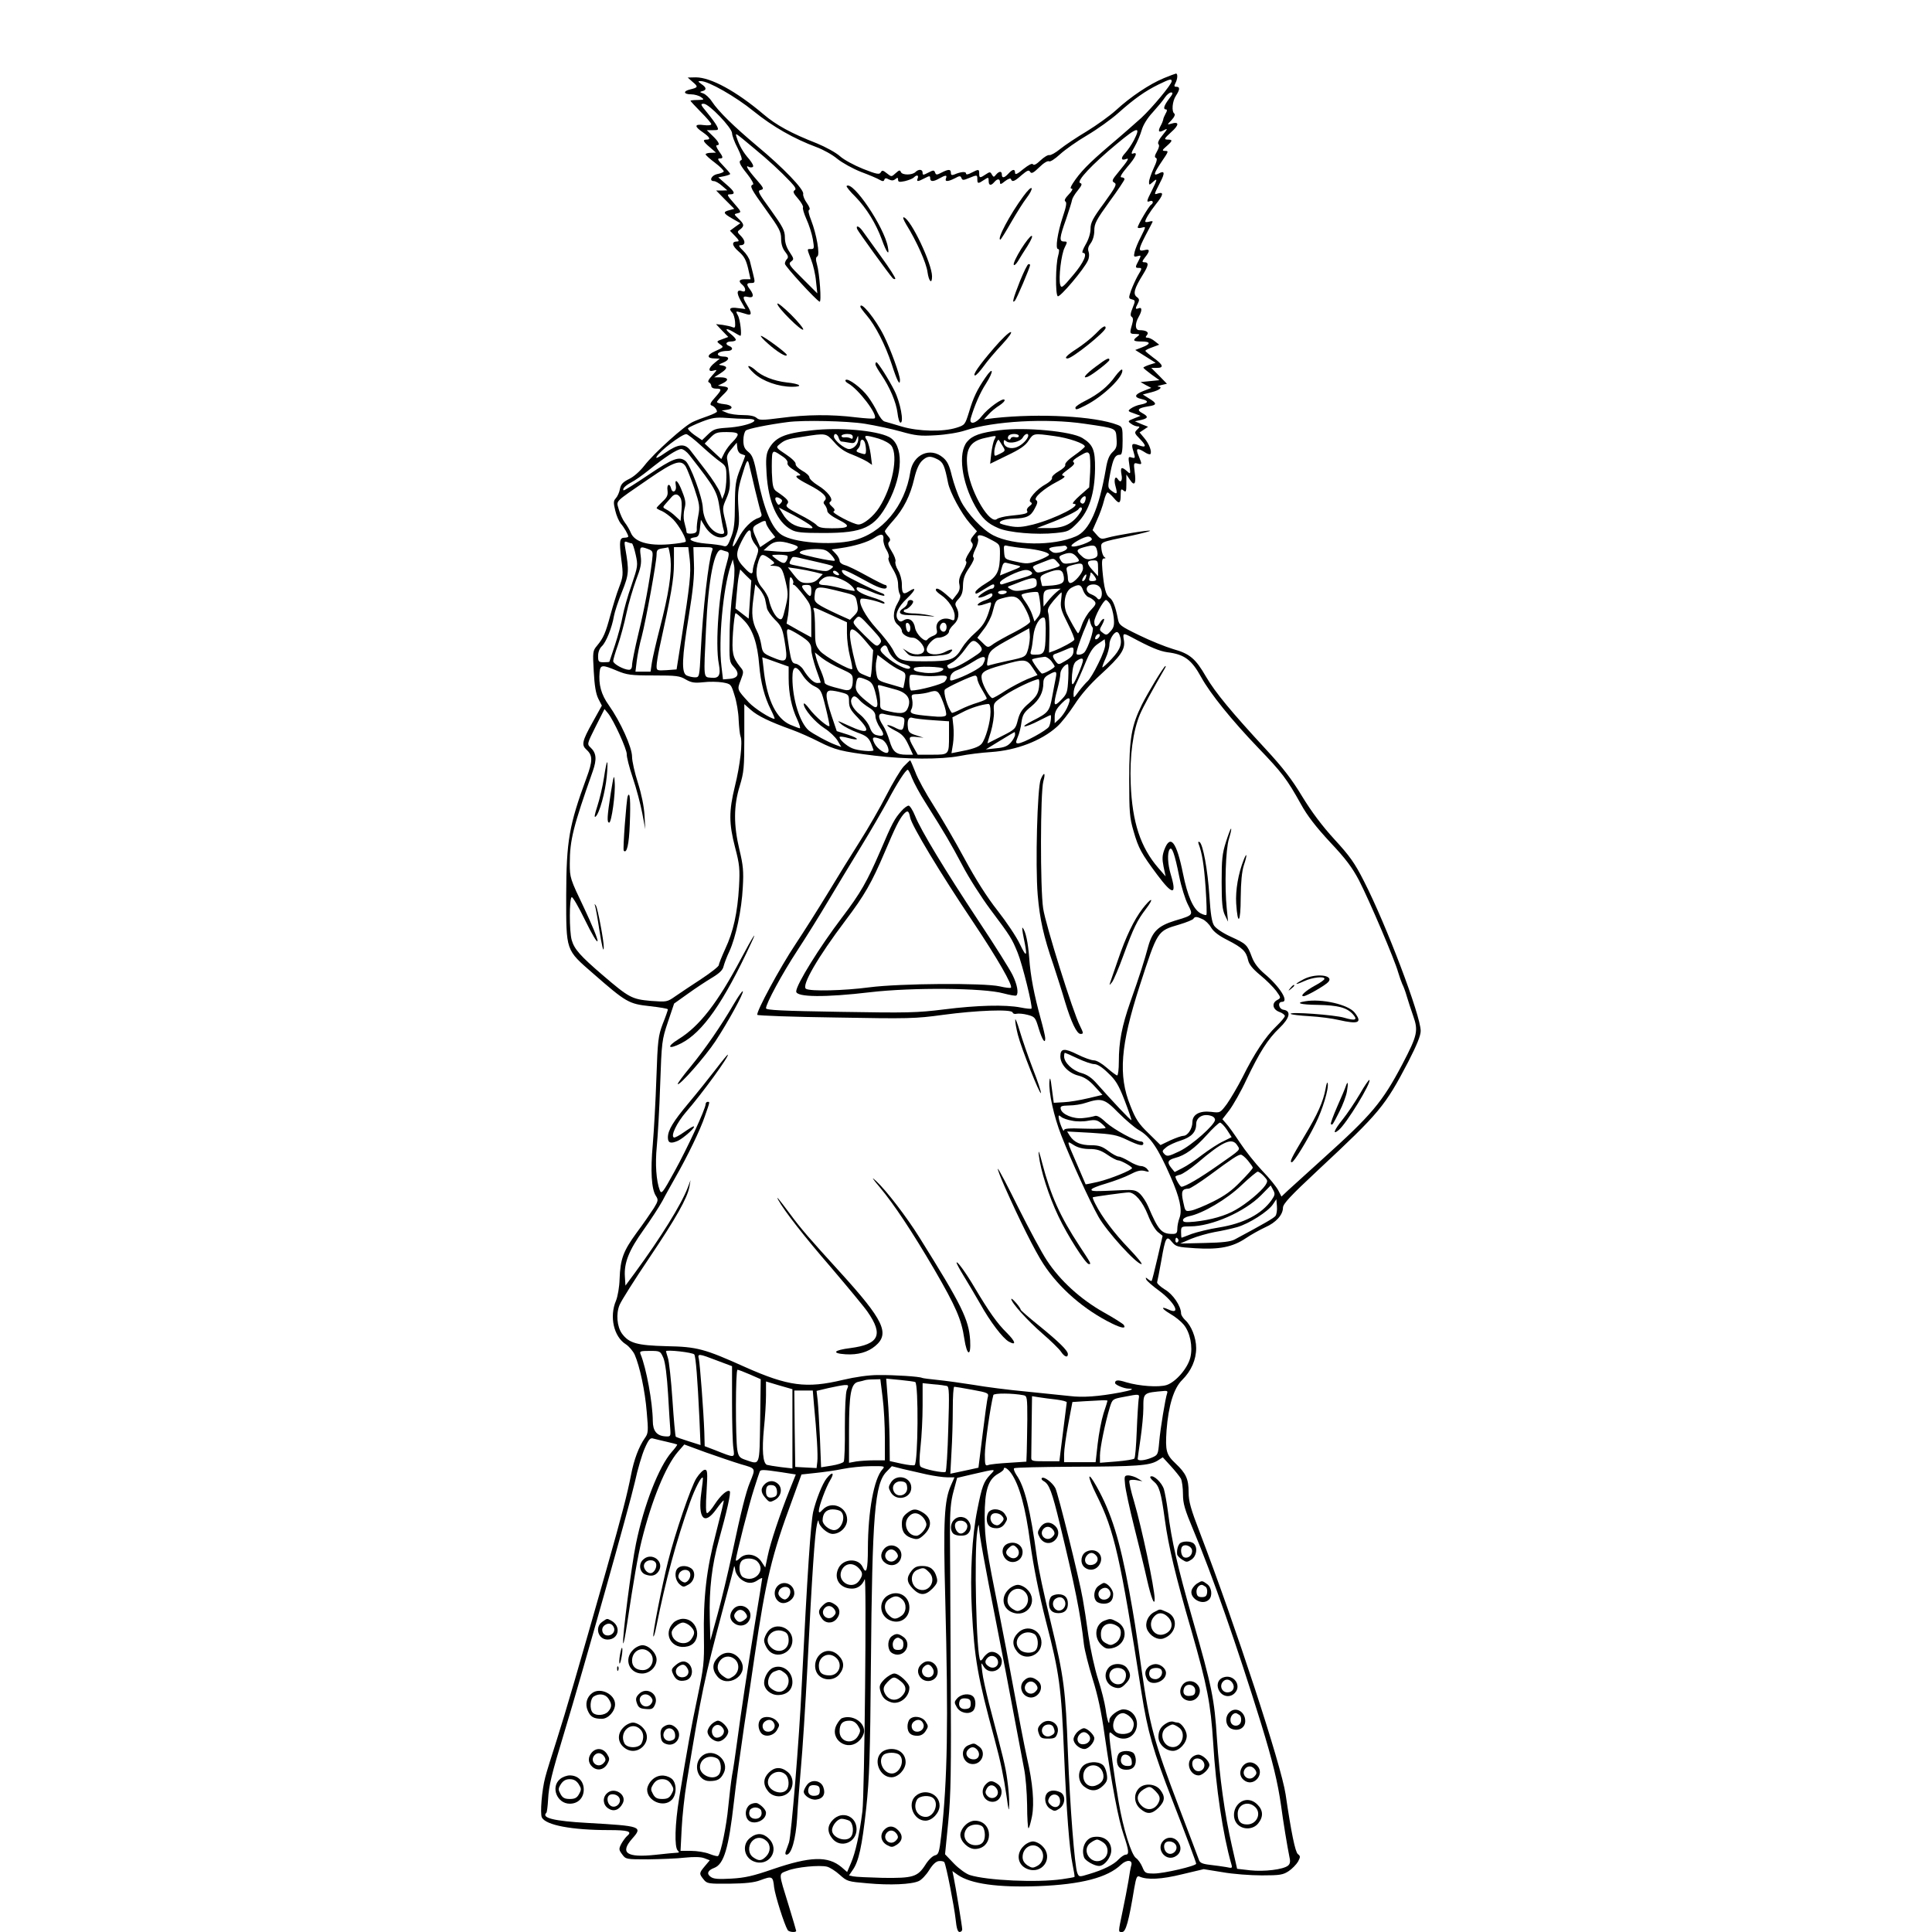 <?xml version="1.0" standalone="no"?>
<!DOCTYPE svg PUBLIC "-//W3C//DTD SVG 20010904//EN"
 "http://www.w3.org/TR/2001/REC-SVG-20010904/DTD/svg10.dtd">
<svg version="1.0" xmlns="http://www.w3.org/2000/svg"
 width="1024pt" height="1024pt" viewBox="0 0 1024 1024"
 preserveAspectRatio="xMidYMid meet">
<g transform="translate(0,1024) scale(0.1,-0.1)"
fill="#000000" stroke="none">
<path d="M6167 9825 c-73 -30 -175 -98 -252 -169 -33 -30 -103 -80 -155 -112
-52 -31 -115 -73 -140 -93 -24 -20 -51 -35 -58 -33 -8 2 -29 -11 -47 -28 -21
-20 -35 -28 -40 -21 -4 7 -22 -2 -51 -25 -32 -27 -44 -32 -44 -20 0 22 -13 20
-35 -4 -22 -24 -35 -26 -35 -5 0 19 -14 19 -31 -1 -11 -14 -13 -14 -22 1 -8
15 -11 15 -32 1 -31 -21 -35 -20 -35 4 0 24 -3 24 -40 5 -20 -11 -30 -12 -30
-4 0 11 -28 9 -62 -6 -13 -5 -18 -3 -18 9 0 20 -13 20 -50 1 -25 -13 -29 -13
-34 1 -5 13 -9 13 -36 -1 -27 -14 -30 -14 -30 0 0 18 -21 20 -38 3 -17 -17
-70 -17 -77 0 -5 12 -9 11 -28 -6 -22 -20 -22 -20 -46 -1 -21 17 -26 18 -33 5
-7 -12 -21 -10 -94 19 -47 19 -101 48 -122 67 -21 19 -76 49 -122 68 -138 54
-216 97 -283 154 -145 123 -280 196 -359 196 l-43 -1 27 -24 c30 -25 28 -29
-14 -39 -39 -9 -35 -26 5 -26 18 0 42 -7 53 -15 18 -13 17 -14 -18 -15 -21 0
-38 -2 -38 -4 0 -3 25 -29 55 -60 30 -30 55 -59 55 -64 0 -6 -17 -8 -40 -5
-50 7 -51 -7 -5 -38 37 -26 44 -39 20 -39 -23 0 -18 -11 18 -41 l32 -28 -27
-1 c-16 0 -28 -4 -28 -8 0 -4 23 -25 50 -45 28 -21 48 -42 46 -46 -3 -5 -19
-11 -36 -14 -30 -7 -43 -37 -16 -37 8 0 28 -11 43 -25 l28 -24 -30 -1 -29 0
48 -49 48 -48 -26 -7 c-36 -9 -33 -17 16 -45 l42 -24 -28 -20 -27 -20 27 -28
c21 -22 24 -29 11 -29 -31 0 -28 -22 8 -53 29 -25 39 -44 50 -89 l13 -58 -29
0 c-32 0 -37 -11 -14 -30 19 -16 20 -41 0 -34 -30 12 -33 -7 -9 -50 l25 -44
-41 5 c-40 6 -50 -3 -29 -24 7 -7 13 -28 15 -48 2 -31 0 -35 -14 -29 -9 4 -33
9 -52 12 l-35 4 32 -34 33 -34 -32 -12 c-31 -11 -31 -12 -13 -26 23 -16 23
-16 -28 -39 -42 -19 -41 -37 1 -37 l27 -1 -27 -22 c-35 -28 -37 -51 -5 -41 20
6 19 4 -8 -26 -20 -22 -26 -34 -17 -37 6 -3 12 -11 12 -19 0 -8 10 -14 25 -14
32 0 32 -5 -6 -48 -24 -26 -28 -37 -18 -41 14 -4 29 -21 29 -33 0 -3 -21 -14
-47 -23 -27 -9 -63 -23 -80 -31 -43 -18 -206 -165 -257 -231 -24 -31 -58 -61
-82 -72 -32 -16 -43 -27 -48 -52 -3 -18 -13 -40 -22 -50 -13 -14 -13 -24 -3
-65 6 -27 20 -58 29 -69 18 -20 40 -59 40 -69 0 -3 -9 -6 -19 -6 -27 0 -30
-16 -18 -114 11 -83 10 -92 -12 -150 -13 -33 -33 -100 -46 -147 -25 -93 -36
-120 -71 -162 -22 -26 -23 -33 -17 -135 4 -76 11 -118 24 -145 l19 -37 -50
-90 c-55 -99 -59 -119 -31 -144 33 -30 33 -59 0 -148 -93 -253 -107 -334 -108
-623 0 -299 -4 -287 144 -416 174 -152 188 -160 299 -172 53 -6 96 -13 96 -17
0 -4 -12 -39 -27 -76 -24 -64 -27 -85 -34 -289 -4 -121 -13 -278 -19 -350 -13
-142 -7 -237 16 -273 14 -21 13 -27 -10 -65 -15 -23 -55 -82 -91 -130 -72 -99
-87 -139 -91 -247 -1 -41 -10 -92 -19 -114 -36 -84 -12 -191 52 -231 17 -11
38 -36 47 -55 27 -62 55 -192 64 -305 9 -101 8 -112 -10 -137 -32 -46 -58
-115 -73 -194 -21 -106 -45 -200 -131 -504 -148 -521 -215 -752 -263 -902 -27
-84 -55 -173 -61 -198 -18 -67 -28 -192 -18 -213 21 -41 159 -67 355 -67 103
0 126 -7 97 -31 -8 -7 -22 -26 -31 -42 -14 -27 -13 -32 5 -56 19 -26 21 -26
138 -26 65 1 153 4 194 9 50 5 85 4 103 -3 l29 -11 -26 -31 c-31 -37 -31 -40
-7 -70 18 -23 25 -24 138 -23 83 1 131 6 162 18 64 24 68 22 74 -37 6 -46 54
-197 72 -227 7 -11 45 -14 45 -4 0 3 -18 63 -39 132 -56 182 -56 168 -7 187
46 19 170 31 210 21 15 -4 45 -23 67 -43 39 -35 43 -36 147 -45 119 -11 234
-6 272 12 14 6 39 32 55 58 20 32 37 47 53 48 12 1 25 -2 27 -6 10 -15 53
-237 60 -302 5 -49 11 -68 21 -68 8 0 14 6 14 14 0 14 -35 228 -46 280 l-6 29
28 -20 c69 -48 212 -68 428 -60 227 9 366 45 438 114 30 28 63 26 54 -4 -3
-10 -10 -47 -15 -83 -6 -36 -20 -108 -31 -160 -24 -116 -24 -110 -2 -110 19 0
35 56 64 233 10 56 14 66 27 61 41 -19 118 -15 227 12 l114 27 99 -16 c55 -10
149 -17 209 -17 97 0 113 3 143 23 18 12 40 35 49 50 13 25 13 29 -1 40 -14
11 -35 113 -65 317 -23 154 -265 892 -453 1383 -50 130 -61 169 -61 218 0 70
-14 100 -69 152 -50 47 -55 67 -48 176 10 130 38 223 83 267 48 48 74 107 74
169 0 55 -26 120 -59 149 -11 11 -21 26 -21 34 0 39 -43 103 -87 128 -24 15
-42 32 -40 38 2 6 12 57 22 113 22 127 28 137 57 100 21 -25 30 -27 123 -33
127 -8 198 6 268 53 28 19 75 45 103 58 57 25 94 66 94 104 1 21 38 61 188
201 326 304 353 337 476 572 46 90 66 139 66 164 0 81 -183 564 -301 794 -48
95 -75 133 -156 221 -66 72 -122 147 -172 229 -54 90 -104 154 -191 248 -185
200 -268 301 -317 384 -56 97 -86 123 -176 148 -40 12 -120 44 -179 73 -101
49 -107 54 -113 87 -12 63 -26 100 -44 112 -20 14 -29 49 -38 146 -4 48 -2 62
8 62 10 0 11 2 2 8 -6 4 -13 23 -15 41 -3 40 -15 35 160 72 56 12 100 24 98
26 -5 5 -181 -24 -226 -37 -32 -9 -37 -8 -57 15 l-22 25 24 55 c14 30 30 75
36 100 6 25 15 45 19 45 5 0 19 -13 33 -29 29 -35 37 -31 37 17 0 29 2 33 15
22 13 -11 15 -6 15 36 l0 49 19 -28 c24 -37 34 -21 25 42 -6 47 -5 49 15 44
25 -6 25 -6 6 41 -17 40 -9 45 31 20 13 -9 27 -14 31 -11 10 11 -6 55 -32 85
l-25 30 23 15 22 15 -35 14 -35 15 33 7 c38 9 40 18 7 36 -32 17 -24 27 30 36
49 7 49 16 2 44 l-30 19 46 12 c44 11 63 28 35 30 -7 1 1 4 17 8 l30 7 -41 42
-42 42 30 0 c39 0 33 17 -20 55 -22 17 -41 32 -41 35 -1 4 16 12 36 19 l37 14
-23 18 c-13 11 -30 19 -38 19 -12 0 -13 3 -4 14 13 15 -4 26 -40 26 -23 0 -25
33 -4 70 19 33 19 54 0 46 -18 -7 -19 -2 -4 26 9 17 8 24 -6 34 -21 16 -13 45
33 119 31 50 32 65 6 65 -12 0 -11 5 5 26 28 35 26 46 -4 38 -33 -8 -32 3 7
79 18 34 35 66 37 71 2 4 -6 5 -18 1 -11 -3 -21 -3 -21 0 0 13 24 51 56 92 39
48 44 67 13 58 -24 -8 -24 -9 10 58 27 51 24 65 -8 47 -30 -15 -26 0 14 60 41
60 40 60 18 60 -15 1 -13 5 10 25 33 29 34 35 5 35 -20 1 -18 5 20 40 43 38
43 58 -1 44 -22 -6 -22 -6 3 20 15 16 20 30 14 34 -15 11 -11 65 9 95 21 32
22 47 2 47 -12 0 -13 4 -5 19 12 23 13 51 3 51 -5 -1 -34 -12 -66 -25z m43
-16 c0 -16 -102 -139 -161 -194 -30 -27 -106 -94 -169 -147 -110 -94 -155
-140 -194 -200 -13 -21 -15 -28 -5 -28 7 0 0 -14 -16 -30 -20 -21 -26 -33 -18
-38 8 -5 4 -28 -14 -81 -28 -85 -41 -171 -25 -171 7 0 7 -11 0 -37 -13 -46
-15 -200 -2 -213 10 -10 141 145 160 189 7 14 8 34 4 46 -6 15 -2 29 11 46 11
15 19 41 19 67 0 37 10 56 80 153 44 60 80 114 80 119 0 6 -7 10 -16 10 -10 0
-1 17 30 54 47 54 59 83 31 72 -11 -4 -9 6 9 37 13 23 30 62 37 87 8 28 30 64
59 95 25 28 54 62 64 78 10 15 25 27 33 27 12 0 9 -9 -11 -34 -27 -36 -33 -56
-16 -56 7 0 6 -9 -2 -22 -7 -13 -13 -27 -13 -33 -1 -5 -7 -21 -14 -33 -16 -30
-9 -37 20 -21 19 10 18 6 -9 -27 -20 -24 -28 -42 -22 -48 6 -6 3 -20 -8 -39
-12 -21 -14 -31 -5 -34 8 -3 4 -20 -13 -56 -13 -29 -24 -61 -24 -71 0 -18 1
-18 20 -1 26 24 25 15 -5 -45 -29 -57 -30 -64 -10 -56 16 6 21 -9 6 -19 -11
-6 -71 -108 -71 -120 0 -4 9 -5 20 -2 25 6 25 9 -4 -50 -14 -26 -28 -61 -32
-77 -6 -26 -5 -29 14 -24 21 6 21 5 7 -23 -19 -35 -19 -39 0 -39 19 0 19 -2
-5 -42 -10 -18 -26 -53 -35 -77 -14 -41 -14 -43 5 -48 18 -5 18 -7 3 -45 -12
-29 -13 -42 -5 -47 8 -5 9 -17 2 -41 -14 -48 -13 -50 18 -50 24 -1 25 -2 10
-14 -27 -20 -22 -26 22 -26 50 0 51 -13 3 -31 l-36 -14 54 -34 54 -34 -32 -10
c-18 -6 -33 -13 -33 -16 1 -3 20 -19 43 -36 l42 -30 -50 -5 -50 -5 28 -16 29
-15 -41 -16 c-49 -19 -52 -34 -11 -43 40 -9 38 -21 -3 -29 -19 -3 -42 -13 -53
-21 -18 -13 -17 -15 16 -26 l35 -13 -35 -14 c-33 -13 -34 -15 -15 -28 10 -8
26 -14 34 -14 13 0 13 -3 -2 -17 -16 -16 -15 -19 15 -50 36 -37 34 -48 -7 -33
-36 14 -41 8 -27 -35 10 -34 9 -35 -10 -30 -18 6 -19 4 -12 -42 7 -47 6 -48
-13 -30 -29 25 -36 21 -29 -18 7 -33 -5 -48 -19 -25 -14 22 -23 -2 -13 -36 12
-44 9 -47 -20 -26 -22 17 -22 18 -7 97 15 76 25 95 53 95 8 0 12 22 12 74 0
71 -1 74 -27 84 -119 46 -413 62 -653 36 l-55 -7 25 27 c13 15 39 36 57 47 18
12 31 25 27 30 -8 13 -88 -45 -120 -86 -31 -41 -69 -49 -59 -12 20 67 49 135
81 184 42 66 40 95 -3 32 -44 -64 -64 -105 -87 -183 -21 -67 -22 -69 -66 -83
-72 -23 -202 -20 -290 6 -41 12 -83 25 -92 27 -10 3 -26 24 -37 47 -10 23 -33
61 -50 84 -33 46 -107 101 -119 89 -4 -4 2 -12 13 -18 55 -30 159 -167 141
-185 -3 -4 -48 -1 -100 5 -128 16 -260 15 -396 -3 -101 -13 -115 -13 -130 0
-11 10 -37 15 -73 15 -30 0 -68 5 -84 12 l-28 12 28 4 c40 5 28 26 -16 30 -20
2 -37 7 -37 11 0 4 14 20 30 36 37 35 37 43 3 47 l-28 4 27 13 c34 17 27 31
-15 31 l-32 0 33 21 c38 25 40 36 10 42 -22 3 -22 4 5 15 34 14 35 32 3 32
-14 0 -27 4 -30 9 -7 11 17 21 50 21 27 0 33 17 9 26 -24 9 -17 24 10 24 14 0
25 4 25 9 0 5 -11 18 -25 29 -37 29 -30 37 11 13 19 -12 37 -21 38 -21 9 0 -1
88 -13 108 -12 22 -11 23 8 18 12 -3 30 -9 41 -12 25 -7 25 7 0 48 -26 43 -25
51 5 44 29 -7 33 9 10 40 -20 26 -19 34 5 34 23 0 23 2 11 50 -5 19 -12 48
-16 64 -3 16 -20 42 -37 58 -20 19 -25 28 -15 28 28 0 30 21 6 47 -23 23 -23
25 -6 37 23 18 22 28 -9 57 -25 24 -25 24 -4 29 21 5 19 8 -20 53 -36 41 -39
47 -21 47 31 0 26 14 -21 54 l-41 36 31 6 c18 4 32 9 32 12 0 4 -17 23 -37 44
-27 28 -33 38 -20 38 22 0 21 6 -4 41 -11 16 -16 29 -10 29 19 0 12 17 -21 49
l-32 31 32 0 c31 0 32 1 21 23 -6 12 -29 43 -51 70 -36 43 -37 47 -18 47 28 0
149 -127 150 -156 0 -12 13 -48 30 -80 16 -32 25 -60 20 -62 -18 -6 -11 -23
31 -75 22 -28 36 -53 30 -55 -20 -7 -11 -23 69 -134 70 -97 80 -116 80 -153 0
-28 7 -51 21 -69 16 -20 19 -30 10 -39 -6 -6 -11 -17 -11 -25 0 -13 165 -193
184 -201 11 -5 0 149 -14 198 -7 25 -7 37 2 42 15 9 -4 117 -33 192 -13 33
-17 53 -10 55 6 2 1 17 -12 35 -13 18 -22 40 -20 49 6 23 -107 140 -243 253
-126 106 -206 184 -241 237 -13 20 -34 39 -46 43 -19 6 -20 8 -4 12 23 6 22
19 -5 37 -20 15 -21 16 -3 16 40 0 184 -82 280 -160 100 -81 214 -146 333
-190 35 -13 84 -40 110 -62 26 -21 82 -52 125 -69 43 -16 88 -35 99 -42 16 -9
22 -9 25 0 3 10 10 10 24 2 15 -7 24 -7 35 2 11 9 14 8 14 -4 0 -12 7 -13 36
-7 20 5 41 13 47 19 16 16 27 13 21 -4 -8 -19 0 -19 36 0 27 14 30 14 30 0 0
-19 17 -19 50 0 32 18 41 18 34 0 -8 -19 9 -19 47 0 25 14 30 14 35 1 5 -12
10 -12 39 0 44 18 45 18 45 -6 0 -24 4 -25 35 -4 24 16 25 15 25 -5 0 -25 12
-27 30 -6 16 19 30 19 30 -1 0 -13 5 -12 27 6 16 12 29 17 31 11 6 -18 19 -13
57 21 30 25 38 29 45 17 7 -11 17 -6 49 25 22 22 44 35 51 31 6 -4 31 12 58
37 26 24 91 70 144 101 54 32 128 85 165 118 84 75 142 116 213 151 62 30 70
32 70 17z m-200 -312 c-12 -23 -33 -54 -46 -68 -25 -26 -23 -42 4 -32 20 8 11
-7 -40 -69 -34 -41 -37 -48 -22 -56 15 -8 8 -22 -54 -108 -60 -81 -72 -104
-72 -137 0 -23 -10 -56 -26 -83 -14 -24 -21 -44 -15 -44 28 0 6 -51 -51 -118
-57 -68 -63 -72 -69 -50 -9 36 6 161 24 196 15 30 15 32 -4 32 -26 0 -24 19
12 120 16 47 30 92 31 100 1 8 14 31 30 50 23 29 25 36 13 40 -22 8 62 98 195
208 109 91 129 95 90 19z m-2010 -46 c72 -59 137 -119 190 -175 26 -28 32 -39
21 -45 -10 -6 -5 -17 19 -44 17 -20 29 -41 26 -46 -3 -5 5 -33 18 -62 14 -30
29 -78 34 -106 8 -48 8 -53 -9 -53 -23 0 -23 5 0 -56 11 -28 23 -79 26 -115
l7 -64 -78 78 c-72 71 -77 79 -61 91 16 12 15 15 -8 50 -17 25 -25 51 -25 78
0 35 -11 56 -74 144 -67 92 -73 103 -54 107 19 5 17 10 -26 59 -43 49 -59 77
-36 63 6 -3 15 -3 20 0 6 4 -2 20 -19 41 -32 36 -53 73 -66 114 -9 29 -14 32
95 -59z m-42 -1431 c95 0 8 -40 -103 -47 -62 -4 -74 -8 -102 -35 l-32 -31 -41
28 c-22 16 -37 32 -33 36 4 4 37 20 73 34 54 21 76 24 130 20 36 -3 84 -5 108
-5z m626 -26 c55 -9 141 -27 190 -41 78 -22 102 -25 185 -20 55 3 123 14 158
26 151 49 429 65 632 35 171 -25 165 -22 169 -79 3 -41 -1 -52 -21 -71 -18
-17 -28 -41 -36 -91 -37 -212 -87 -326 -159 -356 -121 -52 -329 -49 -436 5
-58 29 -140 116 -174 184 -16 32 -37 92 -47 132 -13 55 -24 78 -47 97 -67 57
-158 17 -173 -76 -28 -182 -151 -328 -305 -364 -117 -27 -313 -11 -377 30 -52
34 -94 135 -128 305 -19 96 -27 118 -49 135 -20 16 -26 30 -26 62 0 22 6 45
13 51 11 10 122 32 222 45 82 11 316 6 409 -9z m-674 -57 c0 -8 -12 -24 -26
-38 -14 -13 -34 -39 -44 -58 l-17 -34 -44 41 -44 41 29 30 c27 28 36 31 88 31
41 0 58 -4 58 -13z m-193 -60 c37 -34 83 -73 101 -85 30 -22 32 -27 32 -82 0
-32 -5 -71 -11 -87 l-11 -28 -12 35 c-7 19 -40 71 -74 115 -34 44 -71 92 -83
108 -29 38 -64 35 -133 -13 -37 -26 -53 -33 -46 -21 16 30 132 119 157 120 6
1 42 -27 80 -62z m214 -44 c10 -3 19 -7 19 -8 0 -1 -12 -34 -27 -71 -24 -61
-27 -83 -28 -189 0 -95 -4 -131 -20 -172 -17 -45 -23 -52 -40 -47 -10 4 -53
10 -94 13 -72 6 -108 26 -59 33 19 2 24 10 28 48 l5 45 22 -36 c30 -48 79 -71
111 -50 12 7 11 20 -3 78 -17 69 -17 71 5 121 18 42 21 64 17 114 -3 35 -9 75
-12 89 -5 19 0 34 22 59 l28 34 3 -28 c2 -18 11 -30 23 -33z m-277 -5 c140
-179 147 -193 161 -287 7 -47 16 -96 20 -108 6 -18 3 -23 -9 -23 -49 0 -98 67
-101 139 -2 55 -67 230 -92 248 -34 26 -67 13 -195 -73 -71 -48 -130 -85 -133
-83 -8 8 10 26 42 43 18 9 59 38 90 63 84 68 152 113 174 113 10 0 30 -15 43
-32z m1316 -23 c29 -15 37 -34 55 -125 10 -50 71 -163 115 -213 l38 -43 -19
-23 c-15 -18 -17 -27 -8 -37 9 -11 6 -23 -15 -54 -15 -23 -22 -42 -16 -45 6
-4 -1 -24 -16 -50 -19 -32 -24 -52 -19 -73 4 -21 0 -36 -16 -55 l-21 -27 -34
30 c-34 29 -54 38 -54 23 0 -5 13 -17 28 -27 39 -26 72 -77 72 -110 0 -23 -3
-27 -17 -21 -46 20 -89 -9 -78 -53 4 -17 0 -24 -19 -32 -13 -5 -27 -14 -31
-20 -11 -18 -59 28 -65 62 -6 39 -33 57 -59 41 -15 -10 -22 -9 -31 2 -20 24
-2 67 47 113 47 45 52 65 11 38 -31 -20 -38 -13 -38 38 0 23 -9 55 -20 73 -11
18 -17 39 -14 47 3 8 -6 32 -20 54 -18 29 -22 42 -14 50 9 9 7 17 -5 30 -9 10
-17 22 -17 26 0 5 20 30 45 58 54 61 90 131 111 223 11 47 25 77 41 93 28 26
44 27 83 7z m-967 -165 c14 -58 28 -112 32 -122 4 -11 0 -18 -14 -23 -37 -11
-81 -56 -107 -107 -33 -64 -41 -56 -14 13 17 46 20 67 14 144 -5 76 -3 101 16
165 28 95 33 102 41 65 4 -17 19 -77 32 -135z m-369 128 c8 -13 28 -65 46
-116 28 -84 30 -98 21 -145 -6 -29 -9 -61 -8 -72 1 -15 -5 -21 -25 -23 -16 -2
-29 1 -29 7 -1 6 -2 14 -3 19 -1 4 -6 21 -10 39 -4 17 -3 47 2 67 8 28 6 45
-12 90 -21 57 -42 76 -34 32 6 -30 -18 -44 -25 -15 -8 31 -24 22 -19 -11 3
-24 -2 -36 -27 -59 -17 -16 -31 -31 -31 -34 0 -2 13 -10 29 -16 15 -7 42 -27
59 -44 32 -33 73 -107 66 -118 -2 -4 -42 -10 -89 -14 -109 -9 -181 13 -201 60
-7 17 -21 41 -32 55 -11 14 -25 45 -32 69 -13 50 -31 32 159 163 135 93 170
104 195 66z m-28 -166 c7 -10 9 -40 6 -70 l-5 -53 -26 24 c-14 14 -36 30 -48
36 -21 11 -22 12 -5 31 9 10 23 26 30 34 17 21 35 20 48 -2z m454 -134 c0 -6
11 -26 24 -43 l25 -32 -40 -26 -40 -27 -19 43 c-26 56 -25 64 8 81 33 19 42
19 42 4z m-80 -62 c0 -13 10 -36 22 -51 21 -26 21 -28 5 -74 -10 -25 -17 -54
-17 -63 0 -25 -12 -22 -42 10 -49 50 -52 75 -18 142 32 63 50 76 50 36z m702
-26 c-1 -13 6 -38 17 -55 11 -18 15 -37 11 -41 -5 -5 4 -30 20 -56 19 -31 30
-61 30 -85 0 -21 4 -44 9 -52 6 -9 2 -25 -11 -47 -27 -45 -27 -93 0 -115 12
-9 22 -24 22 -33 0 -17 30 -36 58 -36 25 0 65 -44 60 -67 -4 -25 -52 -29 -86
-7 l-27 17 20 -22 c18 -21 27 -22 116 -19 63 2 102 8 113 17 25 21 12 25 -24
6 -40 -21 -94 -16 -98 8 -5 23 35 67 60 67 27 0 58 18 58 34 0 7 11 23 25 36
27 25 32 59 14 92 -9 16 -7 24 12 44 16 17 23 37 23 71 1 37 9 59 34 95 18 27
28 49 22 53 -6 4 -2 21 10 45 11 21 17 45 14 53 -10 27 13 27 64 -1 52 -27 52
-27 52 -77 0 -91 -14 -121 -75 -157 -30 -18 -55 -39 -55 -46 0 -14 0 -14 63
25 29 18 37 20 37 8 0 -8 -6 -15 -12 -15 -20 0 -84 -43 -71 -47 6 -2 25 3 42
12 26 13 31 13 31 1 0 -8 -16 -20 -35 -26 -42 -14 -61 -36 -22 -27 14 4 32 10
41 13 13 5 12 -3 -5 -55 -16 -47 -32 -71 -69 -104 -27 -23 -58 -59 -70 -79
-38 -65 -59 -73 -196 -73 -134 0 -142 3 -174 66 -11 20 -48 68 -84 107 -60 66
-100 141 -83 158 6 6 73 -7 112 -23 11 -4 16 -2 12 4 -3 5 -33 18 -67 28 -58
18 -90 39 -77 52 4 3 36 -7 72 -22 36 -16 68 -25 72 -22 3 4 -3 10 -13 13 -43
16 -180 84 -198 98 -11 9 -16 19 -13 23 7 7 34 -5 147 -67 56 -30 90 -38 90
-20 0 6 -4 10 -9 10 -5 0 -49 22 -98 49 -49 27 -101 53 -116 56 -15 4 -27 14
-27 23 0 9 -9 26 -21 38 l-21 22 48 7 c72 10 145 32 179 55 36 24 51 21 47
-10z m1105 3 c5 -13 -92 -48 -107 -38 -12 8 67 53 89 51 8 0 16 -6 18 -13z
m-2438 -23 c4 0 13 -27 20 -59 13 -58 12 -62 -22 -163 -20 -56 -41 -131 -47
-165 -6 -34 -24 -101 -40 -150 -16 -48 -30 -89 -30 -90 0 -2 -13 -3 -30 -3
-27 0 -30 3 -30 33 0 21 8 41 20 52 22 20 54 99 64 160 4 22 23 80 43 129 37
93 38 110 17 230 -6 35 -5 39 10 33 10 -4 21 -7 25 -7z m842 -2 c44 -13 47
-18 20 -35 -13 -8 -43 -10 -92 -6 l-72 6 27 24 c30 26 60 29 117 11z m1241
-24 c72 -7 128 -22 128 -34 0 -5 -25 -18 -56 -30 -53 -19 -61 -20 -118 -7 -61
13 -61 13 -64 51 -3 37 -2 38 22 32 14 -3 54 -9 88 -12z m223 6 c11 -17 -56
-40 -77 -26 -27 17 -22 24 20 29 20 2 40 4 44 5 4 1 10 -3 13 -8z m159 -15 c8
-33 3 -41 -31 -48 -20 -4 -35 1 -50 16 -31 27 -29 35 10 46 53 15 64 13 71
-14z m-2379 5 c26 -10 27 -13 21 -63 -14 -112 -39 -248 -72 -384 -19 -79 -34
-154 -34 -168 0 -16 -6 -25 -16 -25 -27 0 -84 31 -84 46 0 8 11 46 25 85 13
38 34 114 45 167 11 53 35 133 51 177 25 65 30 88 25 127 -7 51 -4 54 39 38z
m119 -52 c7 -77 -10 -187 -57 -368 -19 -74 -38 -156 -42 -182 l-7 -48 -40 0
-40 0 7 58 c4 31 15 89 26 127 22 84 79 396 79 436 0 23 5 28 28 32 15 2 30 5
33 6 3 0 9 -27 13 -61z m102 -5 c7 -72 1 -130 -43 -410 l-27 -171 -53 -4 c-51
-3 -53 -2 -53 22 0 14 7 57 15 95 62 281 77 366 77 448 l0 87 38 0 38 0 8 -67z
m119 50 c-20 -53 -50 -316 -61 -536 -7 -136 -7 -137 -31 -137 -13 0 -33 5 -44
10 -28 15 -25 91 12 317 22 135 30 212 27 276 l-3 87 54 0 c46 0 52 -2 46 -17z
m79 -7 c12 -4 11 -15 -4 -68 -38 -127 -61 -422 -40 -528 11 -59 1 -77 -42 -72
-40 4 -39 -10 -26 259 12 263 45 430 83 418 8 -3 21 -7 29 -9z m550 -15 c15
-16 24 -31 19 -33 -4 -2 -51 5 -103 17 -80 18 -91 23 -75 33 11 6 45 12 76 12
48 0 59 -4 83 -29z m1301 -11 c22 -25 20 -27 -30 -35 -34 -5 -42 -3 -53 15
-11 18 -10 22 10 30 36 14 53 12 73 -10z m-1624 -12 c26 -20 28 -23 12 -30
-15 -5 -13 -7 7 -7 40 -2 47 -12 64 -84 14 -61 14 -73 -1 -136 -15 -63 -18
-69 -35 -60 -20 11 -43 55 -53 101 -3 15 -19 43 -35 62 -33 37 -39 86 -19 145
13 37 20 38 60 9z m92 16 c3 -4 2 -15 -4 -25 -10 -20 -22 -17 -64 15 -19 15
-18 15 21 16 22 0 44 -3 47 -6z m104 -20 c37 -8 85 -20 107 -25 38 -10 38 -11
17 -26 -23 -15 -18 -16 -199 23 -19 4 -21 8 -12 24 13 24 4 23 87 4z m1328
-14 c20 -22 22 -20 -59 -44 -45 -14 -51 -14 -62 2 -15 21 -17 19 42 42 61 24
57 24 79 0z m-1722 -154 c-8 -56 -16 -162 -16 -238 -2 -130 -1 -137 21 -161
34 -36 26 -61 -20 -65 l-36 -3 -8 68 c-17 137 8 411 48 533 l12 35 7 -34 c4
-19 1 -78 -8 -135z m1937 122 l0 -42 -30 33 c-33 36 -32 51 6 51 22 0 24 -4
24 -42z m-436 17 c35 -7 34 -8 -32 -34 l-52 -21 6 28 c10 39 14 43 32 38 10
-2 30 -7 46 -11z m356 -18 c0 -23 -46 -77 -67 -77 -7 0 -13 10 -13 23 0 12 -3
31 -6 43 -4 17 1 22 33 30 45 12 53 10 53 -19z m-1422 -19 l43 -11 -22 -23
c-16 -17 -33 -24 -60 -24 -32 0 -42 6 -70 41 l-33 42 50 -7 c27 -4 68 -12 92
-18z m-343 -146 l-7 -101 -35 27 -35 27 6 70 c3 39 8 85 12 103 l7 34 29 -30
30 -29 -7 -101z m472 131 c-8 -7 -37 9 -31 19 3 5 12 4 20 -3 8 -6 13 -14 11
-16z m1021 14 c9 -10 -4 -18 -61 -34 -40 -12 -80 -25 -89 -28 -12 -5 -18 -2
-18 7 0 16 101 66 136 67 12 1 26 -5 32 -12z m168 -12 c10 -41 -1 -52 -58 -58
-29 -2 -53 -4 -54 -3 -1 0 -4 13 -7 27 -6 23 -2 28 31 42 57 23 81 21 88 -8z
m174 -27 c0 -5 -9 -8 -21 -8 -15 0 -19 4 -15 16 3 9 6 21 6 27 0 12 29 -23 30
-35z m-56 8 c-3 -9 -10 -16 -15 -16 -5 0 -4 9 3 20 14 22 21 20 12 -4z m-1550
-27 c-3 -5 -1 -9 4 -9 5 0 28 -25 51 -55 41 -54 41 -55 41 -139 l0 -84 -66 36
-65 37 8 45 c4 25 7 83 7 129 0 70 2 80 13 66 7 -10 10 -22 7 -26z m271 13
c28 -14 54 -39 55 -53 0 -3 -30 3 -67 12 -38 10 -80 18 -95 18 -34 1 -36 14
-5 36 24 17 62 13 112 -13z m1020 -12 c0 -21 -6 -25 -56 -35 -45 -9 -62 -9
-80 1 -19 10 -21 14 -9 18 8 3 38 14 65 25 63 24 80 22 80 -9z m345 -56 c0
-26 -15 -40 -25 -24 -4 6 -18 15 -31 20 -34 13 -32 48 4 52 31 4 52 -15 52
-48z m-1785 -29 c3 -14 7 -36 10 -49 3 -13 22 -40 42 -60 32 -31 40 -47 50
-104 21 -124 17 -130 -70 -93 -41 18 -46 23 -52 63 -4 24 -14 57 -23 73 -26
51 -30 92 -19 172 l10 76 24 -27 c12 -15 25 -38 28 -51z m245 45 c0 -36 -6
-37 -31 -7 -25 30 -24 37 6 37 21 0 25 -5 25 -30z m1441 0 c6 -16 19 -32 29
-35 10 -3 24 -13 31 -21 10 -12 7 -20 -19 -47 -18 -18 -39 -54 -48 -80 -9 -27
-18 -46 -21 -43 -8 8 -43 70 -59 104 -22 49 -10 118 25 137 39 21 51 18 62
-15z m-1271 -9 c64 -16 65 -16 73 -58 7 -36 5 -45 -15 -65 l-23 -23 -60 27
c-118 55 -130 64 -128 94 5 61 6 62 153 25z m1131 2 c-12 -10 -33 -31 -46 -48
l-24 -30 -1 42 c0 44 6 50 64 52 l28 1 -21 -17z m-266 -3 c-3 -5 -15 -10 -26
-10 -10 0 -19 5 -19 10 0 6 12 10 26 10 14 0 23 -4 19 -10z m178 -57 c5 -41 2
-57 -12 -74 l-18 -23 -12 36 c-6 19 -23 50 -36 68 -14 19 -23 36 -20 38 8 9
80 19 86 13 4 -3 9 -29 12 -58z m111 15 c-5 -37 1 -55 35 -122 22 -43 38 -83
35 -87 -6 -10 -69 -44 -109 -59 l-25 -9 2 92 c1 51 -2 103 -6 117 -6 20 0 33
29 68 20 23 38 42 41 42 2 0 1 -19 -2 -42z m-214 -5 c23 -30 50 -87 50 -108 0
-7 -37 -32 -82 -55 -46 -23 -95 -51 -110 -61 -33 -24 -32 -24 -62 6 l-26 25
35 46 c19 24 39 64 45 87 17 65 17 66 52 76 56 16 75 12 98 -16z m474 -15 c7
-13 16 -45 19 -71 4 -40 1 -53 -17 -73 -19 -21 -23 -22 -41 -8 -19 14 -19 16
-3 44 9 17 13 30 8 30 -5 0 -14 -9 -20 -20 -15 -27 -30 -25 -30 5 0 25 49 115
62 115 4 0 14 -10 22 -22z m-1480 -57 l85 -39 0 -59 c0 -32 7 -87 16 -122 9
-35 14 -65 12 -67 -9 -10 -146 67 -170 95 -25 30 -27 40 -27 116 0 46 -3 90
-6 99 -8 22 -6 21 90 -23z m-460 -30 c45 -46 71 -121 80 -236 8 -94 28 -170
62 -237 13 -26 22 -48 19 -48 -20 0 -106 55 -136 87 -63 69 -63 67 -43 118 17
45 17 47 -5 73 -38 49 -43 71 -36 180 4 56 10 102 14 102 4 0 24 -17 45 -39z
m718 -124 c-15 -17 -19 -14 -81 47 -64 64 -65 65 -46 86 18 20 19 20 81 -47
58 -63 61 -69 46 -86z m880 47 c-2 -94 -7 -104 -56 -104 -25 0 -27 3 -21 23 4
12 9 47 12 77 6 54 35 104 58 96 6 -2 9 -39 7 -92z m249 40 c9 -10 -23 -107
-43 -131 -6 -7 -19 -13 -29 -13 -17 0 -17 3 -5 43 8 23 20 58 28 77 8 19 19
44 23 55 l8 20 5 -20 c2 -11 8 -25 13 -31z m-966 -2 c0 -31 -19 -28 -23 4 -3
18 0 25 10 22 7 -3 13 -14 13 -26z m192 8 c1 -11 -3 -22 -9 -26 -14 -9 -32 12
-25 30 9 23 32 20 34 -4z m-749 -67 c24 -18 32 -32 32 -56 0 -18 12 -63 25
-102 14 -38 25 -71 25 -72 0 -2 -8 -3 -18 -3 -19 0 -47 26 -75 72 -9 14 -27
28 -39 30 -20 3 -24 12 -35 78 -18 117 -19 114 20 94 17 -9 47 -27 65 -41z
m319 -10 l41 -49 -6 -72 c-2 -40 -6 -72 -9 -72 -2 0 -18 6 -36 14 -32 13 -34
18 -56 112 -33 148 -17 164 66 67z m863 -40 c-13 -46 -12 -45 -115 -67 -38 -8
-78 -18 -88 -21 -17 -7 -18 -4 -12 31 8 45 17 53 133 116 l87 48 3 -32 c2 -18
-2 -51 -8 -75z m484 71 c16 -42 6 -75 -41 -125 -25 -27 -48 -48 -50 -46 -2 2
6 24 17 48 11 24 20 57 20 73 0 27 24 66 40 66 5 0 11 -7 14 -16z m-106 -6
c-2 -6 -10 -14 -16 -16 -7 -2 -10 2 -6 12 7 18 28 22 22 4z m167 -4 c100 -54
150 -75 192 -81 91 -11 129 -40 180 -133 48 -87 162 -228 303 -375 125 -130
151 -164 225 -297 34 -62 80 -121 155 -202 83 -88 117 -134 153 -202 56 -109
191 -426 207 -486 7 -23 17 -52 22 -63 6 -11 17 -40 24 -65 7 -25 23 -72 34
-104 28 -79 23 -103 -57 -256 -107 -203 -162 -268 -423 -503 -80 -72 -161
-146 -182 -165 l-36 -34 -17 33 c-10 19 -48 66 -85 104 -37 39 -90 106 -119
150 -29 44 -62 90 -73 101 l-19 22 37 48 c20 27 62 100 91 163 69 144 112 213
175 273 54 52 63 90 21 96 -26 4 -33 42 -8 42 39 0 -12 81 -93 149 -34 29 -55
57 -67 89 -24 65 -30 70 -111 107 -42 19 -79 44 -89 59 -12 18 -19 62 -25 158
-9 138 -34 273 -52 285 -7 4 -9 0 -5 -10 18 -48 28 -107 37 -232 5 -76 7 -141
4 -144 -3 -3 -17 1 -32 9 -38 22 -68 91 -92 210 -34 169 -67 211 -99 126 -11
-30 -12 -49 -4 -89 l11 -52 -39 45 c-94 109 -138 242 -146 445 -6 147 12 281
49 369 17 40 67 131 135 249 2 4 2 7 0 7 -8 0 -92 -139 -125 -205 -55 -112
-67 -179 -67 -395 0 -174 2 -204 23 -275 26 -91 41 -118 126 -232 82 -110 105
-109 71 3 -16 54 -19 112 -6 132 12 19 27 -23 51 -143 11 -55 32 -122 46 -149
29 -57 30 -56 -70 -86 -87 -27 -118 -57 -140 -135 -21 -78 -45 -154 -95 -295
-45 -129 -61 -211 -61 -317 0 -40 -4 -73 -9 -73 -4 0 -29 18 -54 40 -26 23
-55 40 -69 40 -14 0 -53 14 -87 31 -70 35 -91 33 -91 -10 0 -43 43 -89 96
-102 31 -8 56 -24 86 -57 l41 -45 -76 -18 c-42 -10 -100 -20 -129 -21 l-53 -3
-10 75 c-7 57 -10 66 -13 38 -5 -56 24 -187 63 -286 55 -140 150 -347 197
-431 43 -77 201 -251 228 -251 7 0 -23 37 -67 83 -77 80 -142 166 -177 235
-10 19 -16 35 -14 36 4 3 171 26 190 26 33 0 74 -49 102 -119 15 -40 39 -80
53 -91 l25 -20 -27 -117 c-15 -65 -29 -120 -31 -122 -2 -2 -10 2 -19 9 -13 11
-14 10 -10 -1 3 -8 35 -36 71 -62 81 -61 115 -129 48 -98 -44 20 -38 5 9 -23
25 -14 56 -39 70 -56 35 -41 50 -118 36 -175 -14 -57 -77 -130 -126 -146 -42
-13 -144 -6 -215 15 -43 14 -58 12 -58 -4 0 -10 48 -30 72 -30 35 0 15 -9 -43
-20 -118 -22 -200 -28 -271 -19 -40 4 -145 15 -233 24 -88 8 -212 24 -275 35
-63 10 -149 22 -190 26 -41 4 -79 9 -83 11 -12 7 -144 16 -233 15 -50 0 -120
-10 -188 -26 -192 -46 -289 -33 -516 68 -216 97 -254 108 -418 111 -156 4
-198 16 -235 66 -27 37 -33 106 -13 153 9 22 79 133 156 247 144 214 203 319
214 379 l6 35 -15 -40 c-34 -89 -144 -266 -279 -450 l-51 -69 -3 48 c-5 73 22
140 98 246 37 52 83 122 101 155 17 33 49 89 69 125 63 110 132 252 156 324
28 80 27 76 14 76 -5 0 -10 -6 -10 -12 0 -25 -97 -234 -165 -357 -62 -113 -69
-122 -78 -100 -19 50 -25 141 -16 231 5 51 14 199 18 328 8 228 9 238 41 333
l33 98 73 52 c40 29 98 67 128 85 40 24 57 41 61 60 4 15 17 51 31 80 34 74
65 219 71 339 5 85 2 117 -18 200 -31 130 -31 232 2 338 22 72 24 98 24 256
l0 177 34 -30 c37 -33 102 -64 216 -105 39 -14 104 -43 145 -64 87 -44 119
-52 295 -74 168 -20 350 -21 451 -2 43 9 119 18 167 21 134 9 267 60 349 134
23 20 64 73 93 117 33 52 83 109 139 160 106 97 131 133 123 181 -7 39 -4 40
38 18z m-795 -54 c9 -17 4 -24 -46 -56 -74 -48 -121 -67 -129 -53 -4 6 -5 11
-4 13 2 1 17 10 32 19 15 10 44 40 63 67 30 42 39 48 55 40 10 -6 23 -19 29
-30z m621 -87 c-21 -44 -47 -86 -57 -94 -9 -8 -30 -32 -46 -53 -28 -38 -28
-39 -28 -12 0 15 6 37 13 49 6 12 28 60 47 107 27 66 43 90 70 108 l35 24 3
-25 c2 -15 -14 -59 -37 -104z m-1116 78 c12 -38 47 -71 87 -81 27 -8 37 -15
30 -22 -12 -12 -78 20 -127 63 -28 25 -33 34 -24 45 16 19 27 17 34 -5z m985
-8 c0 -25 -10 -37 -47 -58 -32 -19 -33 -19 -48 0 -19 26 -19 35 3 41 9 3 31
12 47 19 40 18 45 18 45 -2z m-1232 -98 c57 -26 62 -30 62 -59 0 -46 -13 -60
-46 -52 -85 21 -104 28 -104 41 0 7 -8 33 -18 57 -11 24 -22 56 -26 71 l-7 29
38 -30 c21 -16 66 -42 101 -57z m311 -6 c33 -15 34 -19 25 -66 l-6 -30 -68 20
c-67 19 -69 21 -75 58 -4 21 -4 52 0 68 l6 30 44 -33 c24 -19 57 -40 74 -47z
m441 30 c-10 -19 -97 -65 -156 -83 -18 -6 -21 -3 -17 17 3 15 16 28 36 35 18
6 57 27 87 46 57 36 74 31 50 -15z m-1030 -75 c0 -79 16 -155 45 -216 12 -27
19 -48 14 -48 -4 0 -27 9 -51 19 -72 32 -119 126 -138 272 -5 46 -10 84 -10
85 0 1 32 -10 70 -24 l70 -25 0 -63z m1391 94 c10 -13 18 -26 19 -30 0 -8 -53
-38 -67 -38 -7 0 -53 64 -53 74 0 4 28 10 68 15 8 0 22 -9 33 -21z m169 2 c0
-16 -41 -114 -52 -125 -7 -7 -9 8 -6 49 4 42 10 63 23 72 22 16 35 18 35 4z
m-267 -39 l26 -39 -55 -22 c-30 -13 -82 -40 -115 -61 -33 -22 -64 -39 -69 -39
-13 0 -49 63 -56 97 -8 39 7 50 108 78 118 34 130 33 161 -14z m189 -58 c-4
-73 -6 -80 -38 -113 -40 -41 -43 -30 -19 60 8 30 15 66 15 79 0 20 23 50 40
51 3 0 4 -35 2 -77z m-2392 42 c53 -22 73 -25 194 -25 119 0 139 -2 170 -21
30 -17 46 -20 93 -15 32 4 78 3 103 -1 44 -8 45 -9 63 -68 11 -33 21 -91 22
-130 2 -38 6 -78 10 -88 12 -29 -2 -152 -30 -265 -32 -131 -32 -196 1 -323 24
-91 26 -115 21 -208 -8 -138 -30 -239 -73 -330 -18 -40 -34 -79 -34 -86 0 -7
-42 -40 -92 -73 -51 -33 -113 -75 -138 -92 -44 -31 -46 -31 -130 -25 -101 9
-116 17 -255 136 -120 103 -151 138 -165 187 -13 47 -13 219 0 227 5 3 37 -52
71 -122 36 -74 64 -121 66 -111 3 9 -30 88 -71 175 -74 155 -76 160 -76 236 0
125 18 195 122 490 22 63 19 96 -12 125 -19 18 -19 19 27 111 l47 93 19 -23
c30 -37 100 -191 99 -217 -1 -13 13 -69 32 -125 19 -56 41 -140 50 -187 l16
-85 -4 75 c-3 47 -16 111 -35 171 -17 53 -31 115 -31 138 0 50 -61 185 -123
273 -41 57 -55 110 -49 176 4 39 14 40 92 7z m1730 10 c-1 -16 -51 -26 -98
-21 -49 6 -65 13 -57 25 7 12 155 8 155 -4z m-745 -35 c14 -22 41 -48 61 -57
35 -17 38 -23 60 -112 13 -52 22 -97 20 -99 -8 -8 -76 51 -106 91 -17 23 -30
34 -30 26 0 -27 59 -96 110 -129 27 -17 58 -47 69 -65 l20 -34 -27 10 c-40 14
-124 60 -146 78 -47 41 -86 166 -86 278 0 66 19 71 55 13z m1341 -12 c-4 -18
-12 -63 -19 -100 -14 -78 -21 -86 -102 -127 -33 -17 -53 -30 -44 -31 9 0 43
13 75 30 32 16 60 30 62 30 6 0 1 -44 -8 -61 -11 -20 -138 -89 -164 -89 -13 0
-13 5 -2 33 8 17 17 53 20 79 6 40 14 53 51 83 45 37 65 76 65 126 0 21 8 32
28 43 40 22 45 20 38 -16z m-626 10 c51 5 59 -2 38 -30 -11 -14 -138 -48 -178
-48 -10 0 -15 72 -5 82 3 3 26 2 51 -2 25 -4 67 -5 94 -2z m210 -15 c0 -10 11
-36 25 -58 13 -22 25 -43 25 -47 0 -4 -22 -14 -48 -22 -27 -8 -68 -24 -91 -36
-24 -12 -44 -20 -46 -18 -22 26 -47 109 -37 123 8 11 140 73 160 74 6 1 12 -7
12 -16z m-587 -6 c26 -11 34 -23 45 -61 21 -79 16 -100 -19 -73 -75 57 -88 75
-82 111 6 40 10 42 56 23z m914 -39 c-5 -35 -14 -50 -52 -84 -37 -31 -50 -51
-60 -89 -12 -48 -14 -51 -86 -87 -41 -21 -75 -38 -75 -38 -1 0 7 28 18 62 10
35 18 83 16 108 -3 45 -3 45 56 84 52 35 157 85 180 86 5 0 6 -19 3 -42z
m-762 -12 c61 -16 85 -48 69 -93 -12 -34 -32 -39 -99 -24 -50 11 -51 12 -50
49 0 20 -4 50 -8 66 -7 26 -6 28 15 22 13 -4 46 -12 73 -20z m-282 -17 c34 -9
37 -13 37 -47 0 -31 8 -46 45 -84 75 -78 59 -93 -45 -45 -65 30 -68 31 -40 8
14 -12 51 -31 83 -43 48 -17 60 -27 73 -56 7 -19 14 -36 14 -38 0 -10 -84 -3
-113 10 -32 13 -74 52 -66 61 3 2 22 0 43 -6 63 -17 64 -4 1 17 l-60 19 -27
80 c-34 103 -36 135 -5 135 12 0 39 -5 60 -11z m535 -49 c13 -33 20 -65 16
-71 -5 -8 -30 -10 -78 -5 -104 9 -118 14 -105 38 6 10 7 32 4 49 -6 27 -5 29
27 30 18 1 44 5 58 9 48 15 54 11 78 -50z m-443 10 c10 -12 34 -30 52 -41 23
-14 33 -28 33 -45 0 -14 11 -42 25 -62 26 -38 21 -48 -20 -38 -16 4 -27 18
-35 41 -7 20 -29 49 -51 67 -39 31 -57 67 -44 87 9 16 20 13 40 -9z m1100 -43
c-9 -19 -27 -45 -41 -58 l-24 -22 0 33 c0 26 9 44 38 73 42 43 54 31 27 -26z
m-405 -20 c0 -52 -26 -145 -48 -170 -15 -17 -52 -29 -123 -42 l-36 -7 8 49 c4
26 5 69 2 95 l-5 46 51 26 c45 24 103 42 139 45 8 1 12 -14 12 -42z m-497 -23
c42 -6 43 -7 39 -40 -5 -38 -11 -40 -53 -18 -17 8 -33 13 -36 10 -3 -2 16 -15
41 -28 38 -19 51 -34 71 -76 l24 -52 -35 0 c-54 0 -72 15 -89 73 -8 28 -24 66
-35 82 -29 44 -27 69 5 61 14 -4 44 -9 68 -12z m190 -21 l87 -6 0 -73 c0 -105
1 -104 -89 -104 l-77 0 -22 39 c-30 53 -28 60 16 55 l37 -4 -40 13 c-33 10
-41 18 -43 41 -5 40 5 59 26 51 9 -3 56 -9 105 -12z m437 -77 c0 -8 -10 -27
-22 -41 -18 -20 -35 -27 -78 -31 l-55 -6 75 46 c41 25 76 46 78 46 1 0 2 -6 2
-14z m-707 -25 c23 -9 45 -56 33 -69 -12 -11 -56 18 -71 48 -17 34 -9 39 38
21z m1701 -953 c14 -6 35 -26 45 -44 14 -23 42 -44 88 -67 78 -40 98 -59 108
-105 5 -23 23 -46 64 -80 32 -26 70 -64 85 -84 26 -36 26 -37 6 -48 -31 -16
-25 -50 10 -63 17 -6 30 -16 30 -22 0 -6 -21 -31 -46 -55 -57 -55 -116 -144
-178 -269 -26 -51 -64 -115 -83 -142 -36 -48 -36 -48 -84 -42 -61 7 -99 -14
-99 -55 0 -34 -25 -72 -48 -72 -9 0 -40 -11 -69 -24 l-52 -25 -63 62 c-53 51
-69 75 -97 147 -65 160 -52 320 49 633 97 298 93 292 211 327 37 11 71 25 74
30 8 13 18 13 49 -2z m-662 -738 c34 -16 74 -30 88 -30 16 0 43 -17 73 -47 40
-37 56 -63 88 -146 21 -55 37 -102 36 -104 -4 -3 -106 106 -182 192 -29 33
-52 49 -84 58 -46 13 -91 55 -91 88 0 10 2 19 4 19 2 0 33 -13 68 -30z m216
-288 c37 -37 85 -78 107 -91 61 -34 103 -96 169 -247 49 -111 63 -176 48 -218
-7 -18 -12 -44 -12 -59 0 -22 -5 -27 -25 -27 -59 0 -75 18 -130 147 -10 23
-29 52 -42 65 -22 20 -33 23 -96 20 -148 -7 -162 -7 -162 3 0 6 35 20 77 32
43 13 100 34 127 48 36 19 56 24 77 19 26 -7 28 -6 15 9 -7 10 -23 17 -35 17
-11 0 -39 11 -61 25 -22 13 -47 25 -56 25 -8 0 -33 13 -55 30 -31 23 -49 30
-89 30 -58 0 -91 15 -114 49 l-15 24 128 -7 c112 -7 135 -11 189 -37 65 -31
87 -35 87 -19 0 6 -6 10 -12 10 -29 0 -145 64 -186 101 -29 28 -49 39 -60 34
-9 -3 -37 -9 -62 -11 -51 -6 -113 20 -118 49 -3 14 4 17 45 18 26 0 66 6 88
14 83 27 100 22 173 -53z m-245 -42 c23 -5 61 -5 85 0 35 6 47 4 67 -12 14
-11 25 -23 25 -26 0 -4 -49 -6 -110 -4 -88 3 -110 1 -111 -9 -1 -16 -27 49
-28 70 -1 11 2 11 14 1 8 -7 34 -16 58 -20z m741 24 c9 -3 16 -12 16 -19 0
-26 -124 -136 -189 -167 -57 -27 -65 -29 -79 -15 -14 15 -13 18 9 36 13 11 48
27 77 36 57 18 82 45 82 87 0 38 41 59 84 42z m79 -72 l25 -39 -44 -22 c-25
-11 -75 -44 -111 -71 -36 -28 -83 -60 -106 -71 l-41 -21 -18 22 c-24 30 -19
42 21 53 52 13 103 50 167 121 32 36 64 65 70 66 6 0 23 -17 37 -38z m-728
-102 c39 0 60 -7 94 -30 24 -17 50 -30 57 -30 15 0 74 -33 74 -41 0 -11 -114
-57 -180 -73 -36 -8 -65 -14 -66 -13 0 1 -19 45 -42 98 -62 143 -60 134 -21
110 22 -14 51 -21 84 -21z m783 19 c16 -25 23 -18 -103 -106 -95 -67 -174
-113 -193 -113 -7 0 -32 42 -32 54 0 2 11 7 25 10 14 4 53 30 88 59 140 120
188 140 215 96z m56 -80 c14 -17 26 -34 26 -38 0 -5 -29 -38 -64 -73 -47 -49
-85 -76 -147 -107 -46 -23 -98 -44 -115 -47 -32 -6 -32 -5 -43 47 -12 55 -6
68 29 69 8 0 58 32 110 70 120 89 152 110 167 110 6 0 23 -14 37 -31z m85 -83
c21 -23 22 -25 7 -49 -22 -32 -99 -97 -156 -129 -54 -32 -133 -54 -217 -63
-51 -5 -63 -3 -63 8 0 8 14 17 33 21 71 14 200 90 276 163 42 40 81 72 87 73
6 0 21 -11 33 -24z m41 -126 c-53 -75 -149 -125 -280 -146 -51 -8 -115 -24
-144 -34 -28 -11 -52 -20 -53 -20 -2 0 -3 14 -3 30 0 29 1 30 48 30 114 0 289
77 376 165 l51 52 13 -24 c11 -20 10 -27 -8 -53z m20 -85 c-10 -12 -62 -42
-215 -124 -22 -12 -64 -17 -160 -19 l-130 -3 58 25 c32 13 88 29 125 36 37 6
90 18 119 26 63 18 165 83 190 121 l18 27 3 -37 c2 -21 -2 -45 -8 -52z m-515
-124 c3 -5 1 -12 -5 -16 -5 -3 -10 1 -10 9 0 18 6 21 15 7z m-2729 -628 c10
-24 19 -94 25 -193 5 -85 10 -171 12 -190 2 -33 0 -35 -27 -33 -45 3 -66 29
-66 82 -1 97 -34 279 -65 354 -6 15 -1 17 49 17 55 0 56 -1 72 -37z m164 18
c8 -14 17 -127 27 -338 l6 -142 -63 20 c-35 11 -66 22 -68 24 -3 3 -11 91 -18
197 -7 105 -18 205 -24 221 -5 17 -10 32 -10 35 0 10 143 -6 150 -17z m120
-32 l80 -30 0 -193 c0 -106 3 -215 7 -241 7 -54 11 -54 -97 -11 l-55 21 -2 75
c-4 110 -23 361 -29 388 -8 29 0 28 96 -9z m175 -74 l57 -25 -3 -220 c-4 -247
1 -234 -79 -207 -30 10 -36 18 -42 52 -10 58 -10 425 1 425 5 0 34 -11 66 -25z
m703 -122 c7 -54 12 -151 12 -215 l0 -118 -57 0 c-32 0 -75 -3 -95 -6 l-38 -7
0 167 c0 198 10 254 49 262 14 3 31 7 36 9 6 2 26 4 46 4 l35 1 12 -97z m173
82 c18 -12 15 -422 -3 -440 -4 -4 -35 0 -69 7 l-63 14 -1 115 c-1 63 -5 161
-10 218 l-8 104 74 -7 c40 -4 76 -9 80 -11z m-651 -248 l0 -210 -61 7 c-33 4
-67 10 -74 12 -22 9 -27 79 -16 193 6 57 11 136 11 176 l0 73 70 -21 70 -20 0
-210z m819 227 c12 -4 13 -40 7 -226 -3 -122 -10 -225 -14 -229 -9 -8 -119 14
-133 28 -7 7 -7 40 0 106 6 53 11 150 11 216 l0 120 58 -6 c31 -2 63 -7 71 -9z
m-531 -21 c-6 -17 -10 -94 -10 -198 1 -93 -2 -175 -6 -182 -4 -7 -33 -16 -64
-21 l-56 -9 -6 151 c-4 83 -9 174 -12 202 l-6 52 63 15 c35 8 74 15 86 16 21
1 22 -1 11 -26z m665 1 c83 -15 88 -18 83 -38 -4 -11 -16 -101 -28 -198 l-22
-177 -50 -11 c-28 -6 -62 -13 -75 -16 l-24 -5 6 113 c4 62 7 166 7 231 0 64 3
117 8 117 4 0 47 -7 95 -16z m-839 -76 c15 -154 22 -272 18 -305 l-4 -34 -57
3 -56 3 -3 203 -2 202 49 0 49 0 6 -72z m1872 57 c-9 -25 -36 -186 -42 -258
-6 -67 -7 -69 -40 -83 -36 -15 -74 -19 -74 -6 0 4 7 52 15 107 8 55 15 127 15
160 0 85 -2 83 114 93 12 1 16 -3 12 -13z m-761 -10 c19 -4 20 -12 20 -127 -1
-68 -2 -146 -3 -174 l-2 -51 -92 -6 c-51 -3 -101 -8 -110 -12 -16 -6 -18 0
-18 56 0 51 30 260 45 315 3 11 104 10 160 -1z m610 -22 c-2 -16 -7 -91 -10
-168 -3 -76 -8 -142 -13 -146 -4 -4 -46 -11 -94 -15 l-88 -7 0 39 c0 39 27
171 52 254 14 44 14 45 73 56 88 17 85 17 80 -13z m-435 -1 c30 -4 55 -10 54
-15 -2 -19 -27 -217 -33 -262 l-6 -50 -75 0 c-71 0 -75 1 -74 23 0 12 1 90 2
172 l2 150 38 -6 c20 -3 62 -9 92 -12z m270 -6 c0 -2 -9 -32 -21 -67 -11 -35
-25 -108 -31 -161 l-11 -98 -84 0 -83 0 0 43 c0 23 10 95 22 159 l22 117 61 4
c33 2 75 4 93 5 17 1 32 0 32 -2z m-2335 -218 c28 -6 52 -13 54 -14 2 -2 -11
-20 -29 -40 -68 -78 -147 -280 -189 -485 -23 -109 -74 -504 -68 -528 2 -9 11
38 21 104 34 226 57 360 77 440 53 213 127 394 192 470 l34 39 114 -42 c63
-22 147 -51 187 -63 80 -23 78 -19 46 -98 -20 -48 -47 -155 -93 -373 -22 -103
-57 -249 -78 -325 l-38 -138 -3 120 c-4 150 11 280 49 415 41 146 64 249 57
256 -12 11 -49 -22 -79 -68 -17 -27 -36 -48 -41 -48 -7 0 -8 39 -3 115 6 102
5 115 -9 115 -9 0 -29 -20 -45 -45 -29 -46 -114 -295 -150 -440 -32 -128 -83
-385 -78 -398 2 -6 9 18 16 53 49 244 105 451 178 657 27 75 60 139 68 131 2
-1 -2 -38 -8 -80 -19 -137 16 -176 79 -88 20 28 38 49 40 47 2 -1 -17 -79 -41
-172 -51 -195 -68 -340 -64 -560 2 -127 -2 -156 -33 -305 -34 -160 -56 -282
-98 -539 -23 -140 -26 -261 -8 -279 9 -9 8 -12 -5 -12 -9 0 -60 -5 -114 -11
-152 -16 -189 10 -122 86 57 64 48 67 -236 83 -181 10 -247 27 -219 54 3 3 7
35 9 70 4 75 18 132 85 353 99 325 349 1214 375 1330 14 66 38 146 52 178 22
50 30 58 47 52 12 -3 44 -11 71 -17z m2724 -195 c6 -12 11 -49 11 -82 0 -50 9
-81 56 -193 96 -227 233 -619 358 -1023 62 -202 88 -310 106 -435 11 -84 33
-217 45 -276 5 -21 2 -34 -8 -42 -25 -21 -127 -33 -201 -25 l-69 8 -28 123
c-38 166 -65 362 -79 567 -13 209 -27 277 -129 632 -81 283 -111 416 -131 573
-6 47 -16 100 -21 117 -11 35 -55 77 -71 67 -5 -3 3 -14 16 -25 30 -24 40 -57
60 -204 19 -140 57 -300 140 -585 85 -296 103 -391 116 -595 14 -238 52 -491
96 -644 7 -23 5 -24 -26 -17 -19 3 -58 9 -87 12 -42 5 -54 11 -59 28 -4 11
-51 136 -105 277 -132 347 -156 432 -199 734 -32 229 -39 269 -65 413 -50 270
-94 412 -172 552 -52 93 -52 59 0 -46 93 -186 125 -328 237 -1044 33 -209 61
-308 165 -575 76 -195 125 -326 125 -333 0 -12 -172 -52 -223 -52 -45 0 -49 2
-62 34 -8 19 -23 41 -34 48 -25 18 -68 156 -92 298 -22 128 -49 323 -49 353 0
18 2 19 18 5 43 -38 101 -28 122 22 21 52 -13 110 -66 110 -27 0 -74 -36 -74
-57 0 -36 -12 -1 -20 59 -5 34 -23 106 -40 158 -17 52 -40 156 -51 230 -10 74
-24 162 -30 195 -18 106 -131 559 -145 587 -16 31 -61 64 -72 54 -4 -4 1 -12
11 -17 28 -16 43 -55 85 -229 80 -329 109 -475 127 -635 4 -33 25 -115 46
-183 27 -85 47 -177 64 -300 38 -262 73 -448 101 -528 27 -80 30 -104 11 -104
-8 0 -24 -11 -37 -24 -26 -29 -83 -57 -158 -79 -52 -16 -53 -16 -62 6 -14 34
-39 355 -50 642 -12 325 -21 399 -88 675 -43 177 -67 291 -76 355 -35 254 -65
376 -109 438 -10 16 -16 31 -12 35 4 4 145 7 314 8 335 1 403 6 446 32 l28 18
42 -46 c23 -25 47 -55 54 -67z m-1582 49 c-45 -50 -76 -220 -77 -419 0 -114
-8 -142 -28 -98 -22 48 -101 45 -127 -5 -29 -56 6 -110 71 -110 30 0 55 18 67
50 11 27 -1 -1141 -12 -1230 -16 -126 -37 -219 -60 -273 l-21 -49 -30 26 c-72
60 -165 57 -364 -11 -104 -36 -148 -46 -220 -50 -70 -4 -95 -2 -110 10 -22 16
-15 34 20 47 51 20 76 103 104 350 10 91 35 271 54 400 20 129 45 298 56 375
60 405 90 531 199 825 l49 135 74 8 c40 4 105 13 143 21 39 8 106 15 149 15
75 1 78 0 63 -17z m236 -27 c38 -8 86 -15 107 -15 l39 0 -19 -43 c-35 -79 -41
-187 -30 -597 17 -666 12 -960 -21 -1257 -11 -93 -14 -102 -34 -107 -13 -3
-36 -26 -51 -51 -41 -63 -65 -70 -224 -68 -74 2 -145 5 -158 8 l-22 5 19 28
c32 44 50 125 72 327 17 161 21 276 25 760 7 799 20 963 84 1026 l27 28 59
-15 c33 -7 90 -21 127 -29z m446 7 c44 -62 77 -183 101 -367 17 -124 47 -275
84 -419 71 -273 81 -347 96 -706 13 -303 28 -501 45 -583 7 -34 12 -63 10 -65
-2 -2 -31 -7 -66 -12 -132 -19 -397 -7 -489 22 -19 6 -57 33 -83 60 l-48 50
17 171 c14 145 16 268 13 782 -2 336 -3 675 -4 755 0 112 4 161 19 216 l19 71
81 19 c131 30 125 30 94 -3 -34 -36 -43 -59 -68 -185 -28 -137 -39 -341 -29
-529 14 -264 30 -353 121 -689 32 -118 48 -198 63 -300 11 -80 13 -87 14 -43
1 28 -4 86 -10 128 -9 71 -21 117 -98 410 -15 61 -32 135 -35 165 -6 49 -6 52
6 30 26 -49 98 -30 98 25 0 33 -41 60 -69 46 -11 -6 -24 -19 -30 -29 -5 -9
-12 -15 -15 -12 -21 21 -34 571 -16 685 5 35 8 41 9 20 2 -41 28 -186 94 -520
30 -154 72 -370 92 -480 21 -110 44 -234 52 -275 9 -41 16 -130 17 -197 0 -68
4 -123 7 -123 4 0 12 29 19 64 13 70 4 175 -26 306 -15 67 -48 239 -85 440
-11 63 -38 205 -60 315 -73 364 -79 406 -80 527 0 137 18 196 70 226 17 9 31
20 31 25 0 16 20 5 39 -21z m-1217 5 l76 -12 -34 -85 c-50 -126 -101 -277
-115 -347 l-13 -61 -21 32 c-27 40 -83 48 -114 17 -12 -12 -21 -16 -21 -10 0
22 73 307 97 379 13 41 26 81 29 88 4 14 15 14 116 -1z m-128 -473 c48 -47
-14 -116 -75 -84 -22 12 -27 68 -7 88 17 17 64 15 82 -4z m536 -34 c24 -24 25
-38 4 -68 -36 -51 -117 -8 -95 51 16 41 59 49 91 17z m-623 -60 c31 -24 61
-26 91 -4 12 8 22 12 22 9 0 -3 -18 -115 -40 -248 -40 -248 -69 -437 -95 -632
-8 -60 -19 -135 -25 -165 -5 -30 -14 -105 -20 -166 -9 -99 -39 -247 -54 -261
-3 -3 -23 2 -46 11 -22 9 -66 16 -97 16 l-56 0 6 118 c3 64 15 176 27 247 79
482 91 538 196 933 30 111 55 206 55 210 1 4 4 -5 6 -20 2 -15 16 -37 30 -48z
m1363 -441 c0 -24 -27 -36 -48 -22 -23 14 -25 29 -7 47 21 20 55 5 55 -25z
m700 -289 c22 -22 25 -42 10 -71 -12 -22 -68 -27 -88 -7 -29 29 -1 98 40 98
10 0 27 -9 38 -20z"/>
<path d="M4487 9254 c-2 -3 18 -29 47 -57 59 -61 109 -142 140 -227 25 -70 42
-90 32 -40 -19 107 -187 355 -219 324z"/>
<path d="M5424 9200 c-72 -98 -142 -230 -122 -230 3 0 29 42 58 93 29 50 66
109 82 129 16 21 28 43 26 50 -3 7 -22 -12 -44 -42z"/>
<path d="M4804 9049 c54 -87 106 -203 112 -251 7 -50 24 -67 24 -23 0 67 -111
301 -149 313 -8 3 -3 -12 13 -39z"/>
<path d="M4543 9026 c5 -13 168 -238 188 -260 5 -5 11 -7 14 -4 4 3 -31 57
-76 119 -45 63 -89 124 -98 136 -18 25 -36 31 -28 9z"/>
<path d="M5412 8920 c-24 -39 -42 -76 -39 -83 2 -6 12 2 22 18 10 17 33 54 52
83 19 31 28 52 21 52 -7 0 -32 -32 -56 -70z"/>
<path d="M5406 8750 c-36 -91 -44 -122 -27 -104 9 8 81 178 81 190 0 2 -4 4
-9 4 -5 0 -25 -41 -45 -90z"/>
<path d="M4120 8630 c0 -20 127 -146 137 -137 4 4 -25 40 -65 80 -40 39 -72
65 -72 57z"/>
<path d="M4560 8614 c0 -3 15 -24 34 -46 46 -54 98 -155 132 -258 29 -90 44
-118 44 -84 0 27 -50 164 -85 234 -44 89 -125 188 -125 154z"/>
<path d="M5805 8469 c-22 -22 -66 -57 -97 -77 -53 -34 -70 -52 -50 -52 25 0
202 142 202 162 0 17 -17 7 -55 -33z"/>
<path d="M5268 8395 c-77 -89 -116 -145 -100 -145 6 0 26 22 45 48 19 27 63
79 97 115 38 41 56 67 47 67 -9 0 -49 -38 -89 -85z"/>
<path d="M4070 8419 c49 -44 100 -75 100 -60 0 10 -124 101 -137 101 -4 -1 12
-19 37 -41z"/>
<path d="M5808 8297 c-54 -40 -75 -66 -43 -54 23 9 115 80 115 89 0 15 -15 8
-72 -35z"/>
<path d="M4640 8309 c0 -6 14 -30 31 -55 45 -66 79 -146 86 -203 3 -28 10 -51
16 -51 19 0 -1 107 -32 169 -30 60 -88 151 -96 151 -3 0 -5 -5 -5 -11z"/>
<path d="M3997 8261 c46 -42 129 -71 202 -71 62 0 42 16 -30 23 -67 8 -132 33
-166 66 -12 11 -28 21 -35 21 -7 -1 6 -18 29 -39z"/>
<path d="M5912 8247 c-38 -54 -88 -95 -159 -131 -29 -14 -53 -31 -53 -36 0
-14 5 -13 53 11 95 48 206 156 195 189 -2 6 -18 -9 -36 -33z"/>
<path d="M4301 7959 c-147 -16 -194 -38 -228 -102 -12 -25 -15 -50 -10 -127 9
-150 56 -257 130 -297 26 -15 58 -18 172 -18 212 0 271 28 342 160 81 153 83
309 5 349 -69 35 -264 52 -411 35z m121 -63 c26 -31 56 -51 94 -65 30 -12 66
-29 81 -38 l25 -17 -7 55 c-4 30 -13 64 -21 77 -18 27 -9 28 64 7 28 -9 58
-25 67 -38 37 -53 5 -218 -65 -327 -30 -47 -83 -90 -110 -90 -26 0 -144 62
-132 69 9 5 7 13 -8 26 -15 13 -17 21 -9 26 19 11 -15 56 -67 87 -24 15 -44
34 -44 42 0 8 -17 24 -38 35 -21 12 -36 27 -35 36 2 8 -20 30 -52 51 -50 33
-53 37 -37 50 30 26 43 31 126 43 125 20 124 20 168 -29z m23 24 c3 -11 10
-20 14 -20 5 0 23 -3 40 -6 26 -5 32 -3 40 17 9 23 10 23 10 2 1 -26 -24 -53
-49 -53 -23 0 -80 47 -80 66 0 21 18 17 25 -6z m75 4 c0 -10 -4 -12 -12 -7 -7
4 -21 6 -30 5 -10 -2 -18 2 -18 7 0 6 14 11 30 11 21 0 30 -5 30 -16z m64 -30
c3 -9 6 -27 6 -40 0 -22 -3 -24 -22 -18 -31 9 -34 12 -20 26 7 7 12 20 12 30
0 22 16 24 24 2z m-432 -76 c15 -10 25 -25 22 -32 -3 -9 11 -24 38 -40 25 -15
36 -26 26 -26 -33 0 -18 -15 46 -48 76 -39 105 -67 88 -84 -9 -9 -9 -15 1 -26
6 -8 12 -22 12 -31 0 -9 24 -28 58 -45 70 -35 62 -46 -34 -46 -51 0 -70 4 -82
18 -9 10 -50 35 -92 56 -63 33 -73 42 -63 54 13 15 3 27 -57 68 -17 12 -21 28
-24 99 -1 47 0 92 3 101 6 16 11 14 58 -18z m-13 -244 c-10 -12 -14 -12 -20
-2 -17 26 -11 40 12 28 16 -9 18 -14 8 -26z m161 -122 c13 -13 9 -14 -34 -9
-55 5 -92 29 -119 76 l-19 31 79 -41 c43 -23 85 -49 93 -57z"/>
<path d="M5300 7960 c-104 -13 -146 -28 -174 -61 -50 -59 -29 -215 44 -344 36
-63 63 -89 121 -114 54 -24 203 -37 305 -26 66 7 71 9 116 55 61 63 90 154 92
285 1 101 -11 129 -68 164 -58 35 -302 58 -436 41z m100 -31 c0 -6 -9 -9 -20
-6 -10 3 -21 0 -23 -7 -2 -6 -8 -8 -12 -4 -4 4 -4 11 0 17 8 15 55 14 55 0z
m50 3 c0 -17 -31 -50 -59 -61 -34 -15 -71 -1 -71 26 0 12 3 13 14 4 18 -15 74
-3 87 20 10 19 29 26 29 11z m137 -3 c77 -10 163 -40 163 -56 -1 -4 -25 -25
-55 -46 -31 -21 -52 -43 -49 -50 3 -8 -12 -22 -35 -35 -22 -13 -38 -28 -35
-35 2 -7 -12 -21 -31 -32 -51 -27 -101 -85 -83 -96 10 -6 9 -11 -6 -22 -11 -8
-16 -19 -12 -25 8 -13 -11 -18 -93 -26 -29 -3 -60 -11 -67 -17 -37 -30 -134
132 -154 253 -17 113 6 159 92 177 63 14 60 14 49 -8 -6 -10 -13 -44 -17 -74
l-6 -55 90 44 c69 33 97 52 114 79 26 39 26 39 135 24z m-274 -51 c17 -27 17
-28 -13 -43 -30 -15 -30 -15 -30 10 0 24 18 72 24 63 1 -1 10 -15 19 -30z
m465 -141 l-5 -80 -49 -43 c-27 -24 -43 -43 -36 -44 58 -1 -90 -78 -212 -110
-56 -14 -83 -16 -121 -9 -26 5 -51 12 -54 15 -11 11 25 24 69 25 71 2 93 12
114 53 16 29 17 39 8 45 -17 11 41 62 111 98 36 19 47 28 34 31 -14 3 -9 10
24 34 29 21 38 32 29 38 -8 5 2 16 31 33 39 23 45 24 53 10 4 -8 6 -52 4 -96z
m-25 -147 c-5 -20 -15 -25 -26 -13 -8 7 11 33 23 33 5 0 6 -9 3 -20z m-22 -57
c-39 -66 -88 -93 -171 -92 l-65 0 60 23 c78 29 154 66 161 77 11 18 25 9 15
-8z"/>
<path d="M4810 7045 c0 -8 -9 -20 -20 -27 -34 -21 -24 -38 23 -38 23 0 67 -2
97 -5 55 -4 55 -4 10 5 -25 5 -64 9 -87 9 -24 1 -43 6 -43 11 0 6 4 10 9 10
12 0 41 29 41 41 0 5 -7 9 -15 9 -8 0 -15 -7 -15 -15z"/>
<path d="M4790 6178 c-17 -18 -58 -87 -92 -153 -33 -65 -97 -176 -141 -245
-44 -69 -120 -192 -170 -275 -50 -82 -127 -204 -171 -270 -82 -123 -210 -360
-202 -374 3 -4 190 -11 416 -14 386 -7 422 -6 568 14 178 24 363 31 369 13 2
-7 12 -10 22 -7 10 2 36 0 58 -6 38 -10 41 -14 58 -71 19 -62 35 -86 35 -53 0
10 -11 56 -24 103 -35 128 -54 225 -61 323 -6 82 -19 142 -35 160 -4 4 -1 -21
6 -55 21 -100 16 -108 -20 -33 -18 39 -72 119 -119 179 -56 71 -116 166 -175
275 -49 91 -123 218 -164 282 -41 64 -85 144 -97 178 -13 33 -25 61 -27 61 -2
0 -17 -15 -34 -32z m44 -62 c10 -25 42 -85 73 -133 104 -165 129 -208 193
-328 34 -66 102 -172 149 -235 108 -144 114 -154 145 -230 25 -61 81 -288 73
-296 -2 -2 -28 0 -57 6 -82 16 -231 12 -406 -10 -144 -18 -195 -19 -551 -13
-307 5 -393 9 -393 19 0 25 85 182 166 306 46 70 120 189 165 265 45 76 124
206 174 288 51 83 113 191 140 240 49 93 95 164 106 165 4 0 14 -20 23 -44z"/>
<path d="M4779 5943 c-38 -42 -50 -65 -113 -213 -71 -164 -104 -222 -204 -354
-117 -154 -242 -355 -242 -391 0 -31 156 -32 392 -4 222 26 602 23 706 -6 35
-9 66 -15 69 -11 13 12 4 59 -20 108 -14 29 -94 157 -178 283 -178 269 -309
485 -339 561 -12 30 -28 54 -34 54 -7 0 -24 -12 -37 -27z m45 -36 c8 -43 161
-297 335 -556 129 -193 210 -335 199 -346 -3 -3 -29 0 -59 7 -81 19 -529 16
-691 -5 -135 -18 -314 -22 -336 -8 -26 16 64 170 209 362 102 135 139 200 209
364 55 130 75 170 98 198 22 25 29 21 36 -16z"/>
<path d="M5516 6109 c-18 -45 -29 -453 -16 -612 11 -129 31 -220 84 -373 18
-55 46 -142 61 -194 32 -106 62 -170 82 -170 17 0 16 4 -3 43 -36 69 -182 535
-195 622 -16 104 -15 616 1 674 13 46 4 53 -14 10z"/>
<path d="M6498 5778 c-20 -62 -23 -94 -23 -213 0 -111 4 -147 17 -175 l17 -35
-7 70 c-12 118 -6 314 12 370 8 27 14 51 11 53 -2 2 -14 -29 -27 -70z"/>
<path d="M6592 5683 c-29 -73 -44 -161 -40 -231 8 -123 24 -104 24 31 1 83 6
138 17 172 18 53 17 73 -1 28z"/>
<path d="M6055 5423 c-45 -59 -88 -148 -130 -272 -18 -53 -36 -105 -40 -116
-6 -19 -6 -19 9 -1 8 10 36 75 61 144 54 147 72 183 119 245 20 26 32 47 26
47 -5 0 -25 -21 -45 -47z"/>
<path d="M3930 5163 c-126 -238 -222 -362 -334 -431 -66 -41 -55 -57 14 -22
114 58 225 216 372 533 36 76 8 33 -52 -80z"/>
<path d="M6908 5049 c-51 -27 -48 -33 5 -9 43 20 107 27 107 12 0 -5 -22 -21
-49 -35 -51 -28 -83 -57 -62 -57 16 0 117 58 132 76 30 37 -71 47 -133 13z"/>
<path d="M6839 5003 c-13 -16 -12 -17 4 -4 9 7 17 15 17 17 0 8 -8 3 -21 -13z"/>
<path d="M3889 4918 c-67 -115 -151 -237 -229 -332 -40 -48 -70 -89 -68 -92
10 -9 146 146 199 226 68 103 153 259 146 266 -3 3 -24 -27 -48 -68z"/>
<path d="M6918 4933 c-56 -9 -26 -18 66 -19 107 -2 153 -14 185 -48 30 -32 15
-38 -45 -20 -49 15 -294 33 -283 20 4 -4 49 -9 100 -12 52 -3 121 -12 154 -20
106 -24 127 -15 85 39 -34 43 -175 75 -262 60z"/>
<path d="M5381 4835 c-1 -12 6 -48 14 -80 19 -74 118 -322 122 -308 2 5 -17
63 -43 129 -25 65 -56 155 -69 199 -13 44 -24 71 -24 60z"/>
<path d="M3794 4573 c-33 -43 -97 -123 -143 -178 -83 -99 -111 -145 -111 -184
0 -29 15 -34 52 -18 31 14 101 77 84 77 -4 0 -27 -14 -51 -31 -24 -17 -48 -30
-53 -28 -19 7 15 78 64 135 85 97 235 304 221 304 -2 0 -31 -35 -63 -77z"/>
<path d="M7207 4441 c-26 -44 -67 -105 -92 -136 -44 -54 -55 -84 -19 -54 41
34 174 252 162 265 -3 2 -26 -31 -51 -75z"/>
<path d="M7026 4470 c-13 -70 -42 -135 -112 -251 -69 -116 -81 -139 -67 -139
11 0 80 112 126 205 37 74 71 186 64 214 -2 9 -7 -4 -11 -29z"/>
<path d="M7133 4483 c-3 -10 -23 -58 -45 -107 -21 -48 -37 -91 -34 -94 8 -7 9
-5 45 66 18 35 36 83 40 107 8 45 5 60 -6 28z"/>
<path d="M5506 4117 c9 -80 53 -217 104 -324 48 -102 145 -253 161 -253 14 0
13 1 -50 97 -102 155 -152 266 -197 438 -16 63 -22 76 -18 42z"/>
<path d="M5326 3948 c77 -174 160 -340 204 -407 83 -128 217 -244 364 -316 53
-26 76 -28 62 -7 -3 5 -51 36 -107 67 -122 69 -230 167 -300 274 -28 42 -95
167 -151 279 -55 111 -104 205 -109 207 -4 3 12 -41 37 -97z"/>
<path d="M4664 3946 c76 -91 170 -233 289 -436 113 -195 143 -263 158 -365 14
-92 36 -99 31 -9 -7 110 -43 184 -270 547 -66 106 -175 248 -228 297 -28 26
-23 17 20 -34z"/>
<path d="M4125 3880 c31 -57 137 -193 279 -357 90 -106 179 -213 195 -237 84
-121 60 -171 -91 -191 -90 -11 -103 -28 -26 -33 65 -4 118 11 157 44 79 66 45
137 -188 393 -162 178 -204 226 -263 306 -62 83 -77 101 -63 75z"/>
<path d="M5070 3547 c0 -4 17 -36 38 -70 21 -34 60 -100 87 -147 54 -97 120
-183 152 -201 42 -23 36 0 -11 47 -51 50 -95 113 -170 239 -47 80 -96 147 -96
132z"/>
<path d="M5360 3355 c0 -19 85 -114 166 -184 45 -39 89 -82 98 -96 18 -27 36
-33 36 -12 0 19 -51 68 -157 154 -51 41 -93 78 -93 81 -1 12 -50 68 -50 57z"/>
<path d="M3201 6117 c-7 -46 -23 -113 -35 -150 -14 -43 -18 -63 -9 -55 20 16
51 129 59 213 4 41 5 75 2 75 -3 0 -10 -37 -17 -83z"/>
<path d="M3237 6035 c-19 -123 -21 -155 -8 -155 12 0 34 154 29 215 -3 44 -5
38 -21 -60z"/>
<path d="M3327 6020 c-7 -21 -27 -283 -21 -289 16 -17 28 32 32 141 5 124 1
178 -11 148z"/>
<path d="M3155 5435 c3 -11 13 -65 21 -120 14 -90 24 -131 24 -94 0 36 -32
203 -41 218 -9 13 -9 13 -4 -4z"/>
<path d="M3405 1970 c-22 -25 -13 -66 18 -76 29 -10 49 -6 65 14 41 54 -37
113 -83 62z m72 -16 c6 -17 -6 -45 -23 -51 -21 -7 -47 23 -40 45 9 27 53 30
63 6z"/>
<path d="M3592 1928 c-19 -19 -14 -63 9 -84 19 -17 23 -17 47 -3 34 18 42 67
16 86 -22 16 -56 17 -72 1z m65 -24 c7 -18 -6 -45 -24 -51 -6 -2 -18 3 -27 12
-12 12 -13 21 -6 36 13 23 48 25 57 3z"/>
<path d="M3192 1644 c-41 -28 -22 -94 28 -94 60 0 74 71 20 100 -24 13 -21 13
-48 -6z m62 -31 c9 -22 -13 -45 -38 -41 -26 4 -33 38 -11 54 20 15 41 9 49
-13z"/>
<path d="M3570 1640 c-60 -60 -9 -147 75 -126 80 20 59 146 -25 146 -17 0 -39
-9 -50 -20z m90 -20 c24 -24 25 -38 4 -68 -29 -42 -104 -17 -104 35 0 20 38
53 60 53 11 0 29 -9 40 -20z"/>
<path d="M3355 1495 c-50 -49 -20 -125 48 -125 41 0 77 35 77 74 0 34 -41 76
-75 76 -14 0 -37 -11 -50 -25z m87 -12 c36 -32 13 -95 -35 -95 -36 0 -57 19
-57 50 0 53 54 80 92 45z"/>
<path d="M3286 1469 c-4 -23 -5 -44 -2 -46 2 -2 7 14 11 37 4 23 5 43 2 46 -2
3 -7 -14 -11 -37z"/>
<path d="M3582 1415 c-24 -20 -25 -25 -14 -49 14 -31 33 -40 67 -32 46 12 42
87 -5 99 -13 3 -31 -3 -48 -18z m61 -17 c15 -23 1 -48 -27 -48 -33 0 -46 38
-20 57 21 15 34 13 47 -9z"/>
<path d="M3271 1394 c0 -11 3 -14 6 -6 3 7 2 16 -1 19 -3 4 -6 -2 -5 -13z"/>
<path d="M3138 1266 c-28 -21 -38 -58 -23 -92 14 -34 32 -44 75 -44 34 0 70
40 70 77 0 54 -79 92 -122 59z m86 -28 c20 -29 20 -47 -1 -70 -18 -20 -63 -24
-81 -6 -18 18 -15 75 6 87 28 17 60 12 76 -11z"/>
<path d="M3385 1260 c-15 -16 -17 -26 -9 -48 8 -22 16 -28 47 -30 31 -3 39 1
48 22 26 56 -45 101 -86 56z m66 -16 c9 -11 10 -20 2 -32 -13 -22 -43 -22 -56
-1 -24 38 25 68 54 33z"/>
<path d="M3305 1085 c-32 -31 -33 -74 -2 -103 72 -67 172 34 102 103 -13 14
-36 25 -50 25 -14 0 -37 -11 -50 -25z m89 -11 c18 -18 20 -47 6 -75 -15 -26
-75 -26 -90 0 -32 61 37 123 84 75z"/>
<path d="M3516 1087 c-12 -9 -17 -23 -14 -47 2 -27 9 -37 30 -44 53 -18 91 50
50 87 -22 20 -42 21 -66 4z m62 -39 c2 -20 -2 -28 -19 -33 -30 -10 -53 19 -38
47 15 29 53 20 57 -14z"/>
<path d="M3137 952 c-22 -25 -21 -55 2 -76 26 -24 62 -17 80 15 13 24 13 29
-2 53 -21 31 -56 34 -80 8z m67 -24 c8 -14 7 -21 -6 -34 -30 -30 -75 9 -48 42
16 18 39 15 54 -8z"/>
<path d="M2969 811 c-52 -42 -17 -131 51 -131 44 0 74 31 74 75 0 44 -30 75
-74 75 -15 0 -38 -8 -51 -19z m98 -27 c15 -24 15 -29 2 -53 -11 -20 -22 -26
-49 -26 -27 0 -38 6 -49 26 -13 24 -13 29 2 53 12 18 26 26 47 26 21 0 35 -8
47 -26z"/>
<path d="M3455 805 c-14 -13 -25 -36 -25 -50 0 -61 87 -98 130 -55 29 29 27
94 -2 114 -33 23 -75 20 -103 -9z m102 -21 c15 -24 15 -29 2 -53 -11 -20 -22
-26 -49 -26 -27 0 -38 6 -49 26 -13 24 -13 29 2 53 12 18 26 26 47 26 21 0 35
-8 47 -26z"/>
<path d="M3216 734 c-24 -23 -20 -61 8 -79 28 -19 58 -9 76 26 26 47 -46 92
-84 53z m63 -18 c23 -28 -17 -68 -45 -45 -15 12 -19 41 -7 52 11 12 40 8 52
-7z"/>
<path d="M5963 2373 c2 -27 24 -129 49 -228 25 -99 56 -225 68 -280 22 -96 40
-141 40 -99 -1 59 -68 375 -109 515 -17 56 -28 106 -25 111 3 5 20 6 37 3 l32
-6 -25 15 c-14 9 -36 15 -48 16 -22 0 -24 -3 -19 -47z"/>
<path d="M5513 2144 c-15 -24 -15 -29 -2 -53 18 -32 54 -39 80 -15 24 22 24
56 1 77 -27 25 -59 21 -79 -9z m71 -16 c8 -14 7 -21 -6 -34 -30 -30 -75 9 -48
42 16 18 39 15 54 -8z"/>
<path d="M6252 2058 c-10 -13 -15 -34 -13 -55 0 -7 12 -20 26 -29 23 -15 27
-15 50 0 27 18 34 63 13 84 -16 16 -63 15 -76 0z m66 -34 c4 -25 -20 -47 -42
-38 -16 6 -22 45 -9 58 14 14 48 1 51 -20z"/>
<path d="M5758 2016 c-28 -14 -35 -57 -13 -80 25 -24 62 -20 81 9 32 49 -15
97 -68 71z m53 -22 c17 -21 0 -49 -32 -49 -27 0 -37 28 -19 50 16 19 34 19 51
-1z"/>
<path d="M6348 1849 c-10 -5 -23 -19 -29 -30 -24 -45 52 -94 89 -57 20 20 14
65 -10 82 -26 19 -27 19 -50 5z m40 -18 c8 -4 12 -19 10 -32 -2 -18 -9 -24
-28 -24 -19 0 -26 6 -28 24 -3 20 11 41 28 41 3 0 11 -4 18 -9z"/>
<path d="M5822 1834 c-24 -17 -30 -62 -10 -82 7 -7 24 -12 38 -12 33 0 50 17
50 51 0 24 -30 59 -50 59 -3 0 -16 -7 -28 -16z m62 -31 c9 -22 -13 -45 -38
-41 -26 4 -33 38 -11 54 20 15 41 9 49 -13z"/>
<path d="M5572 1778 c-7 -7 -12 -24 -12 -38 0 -33 17 -50 50 -50 33 0 50 17
50 50 0 33 -17 50 -50 50 -14 0 -31 -5 -38 -12z m72 -24 c13 -33 -24 -65 -50
-43 -19 16 -17 46 3 57 20 12 39 6 47 -14z"/>
<path d="M6120 1697 c-35 -17 -53 -58 -41 -91 15 -37 57 -61 88 -50 71 25 82
113 17 140 -40 17 -33 17 -64 1z m70 -27 c32 -32 24 -75 -18 -91 -55 -21 -96
48 -55 93 21 24 48 23 73 -2z"/>
<path d="M5853 1650 c-48 -19 -57 -87 -17 -127 20 -20 31 -24 57 -19 76 15 93
107 26 141 -32 17 -35 17 -66 5z m75 -33 c22 -17 14 -65 -14 -84 -24 -15 -29
-15 -53 -2 -20 11 -26 22 -26 49 0 51 49 71 93 37z"/>
<path d="M5877 1402 c-34 -38 -15 -95 35 -107 21 -5 33 -1 52 19 30 29 33 52
10 84 -19 28 -74 30 -97 4z m83 -17 c17 -20 5 -62 -20 -70 -44 -14 -80 41 -48
73 17 17 53 15 68 -3z"/>
<path d="M6086 1404 c-19 -18 -20 -38 -6 -65 21 -39 100 -13 100 34 0 23 -28
47 -55 47 -13 0 -31 -7 -39 -16z m69 -14 c13 -20 -6 -50 -31 -50 -26 0 -40 20
-30 45 6 17 51 20 61 5z"/>
<path d="M6483 1349 c-30 -11 -38 -45 -19 -74 19 -29 57 -33 80 -9 40 40 -6
104 -61 83z m50 -30 c15 -24 1 -49 -27 -49 -29 0 -44 33 -25 56 15 18 38 15
52 -7z"/>
<path d="M6266 1307 c-20 -30 -10 -66 22 -78 52 -20 96 46 56 85 -23 23 -61
20 -78 -7z m69 -27 c0 -19 -6 -26 -24 -28 -30 -5 -45 10 -36 38 10 32 60 24
60 -10z"/>
<path d="M6516 1164 c-26 -25 -20 -72 9 -86 38 -17 75 3 75 40 0 51 -52 79
-84 46z m52 -13 c8 -4 12 -19 10 -32 -4 -34 -52 -34 -56 0 -3 20 11 41 28 41
3 0 11 -4 18 -9z"/>
<path d="M6185 1108 c-31 -17 -45 -39 -45 -74 0 -38 38 -74 77 -74 34 0 73 42
73 80 0 28 -29 70 -49 70 -5 0 -15 2 -23 5 -7 2 -22 0 -33 -7z m63 -24 c41
-28 18 -104 -31 -104 -53 0 -77 75 -35 104 12 9 27 16 33 16 6 0 21 -7 33 -16z"/>
<path d="M5710 1060 c-11 -11 -20 -28 -20 -38 0 -24 31 -52 58 -52 21 0 52 34
52 57 0 18 -37 53 -55 53 -8 0 -24 -9 -35 -20z m61 -16 c17 -21 0 -49 -32 -49
-27 0 -37 28 -19 50 16 19 34 19 51 -1z"/>
<path d="M5932 948 c-7 -7 -12 -24 -12 -38 0 -33 17 -50 50 -50 33 0 50 17 50
50 0 14 -5 31 -12 38 -15 15 -61 15 -76 0z m66 -40 c3 -24 0 -28 -23 -28 -27
0 -41 20 -31 46 10 27 51 13 54 -18z"/>
<path d="M6316 924 c-32 -31 -7 -94 37 -94 21 0 57 35 57 55 0 21 -36 55 -59
55 -11 0 -27 -7 -35 -16z m63 -23 c15 -27 -9 -56 -37 -47 -21 7 -31 44 -15 59
13 13 42 7 52 -12z"/>
<path d="M5740 880 c-30 -30 -27 -83 6 -109 36 -28 70 -26 101 5 21 21 24 32
19 62 -3 20 -13 43 -23 49 -26 20 -80 16 -103 -7z m105 -34 c11 -33 -2 -57
-38 -70 -37 -13 -69 16 -65 58 6 59 83 68 103 12z"/>
<path d="M6584 875 c-19 -29 -11 -60 18 -76 49 -26 100 40 63 81 -25 27 -61
25 -81 -5z m70 -17 c8 -14 7 -21 -6 -34 -30 -30 -75 9 -48 42 16 18 39 15 54
-8z"/>
<path d="M6035 760 c-28 -31 -24 -79 9 -107 36 -31 61 -29 97 6 34 35 36 59 8
95 -26 33 -86 37 -114 6z m91 -15 c18 -19 23 -31 19 -48 -15 -47 -61 -61 -95
-27 -31 31 -25 65 15 88 28 16 33 15 61 -13z"/>
<path d="M6562 677 c-28 -30 -29 -80 -2 -107 30 -30 83 -27 109 6 28 35 26 69
-4 99 -31 32 -74 33 -103 2z m90 -14 c36 -33 10 -93 -42 -93 -35 0 -50 17 -50
57 0 49 54 71 92 36z"/>
<path d="M5793 503 c-41 -8 -64 -62 -47 -108 7 -18 55 -45 79 -45 29 0 65 46
65 83 0 50 -42 80 -97 70z m55 -29 c30 -21 30 -69 -2 -89 -59 -39 -122 49 -64
89 12 9 27 16 33 16 6 0 21 -7 33 -16z"/>
<path d="M6166 484 c-40 -40 7 -109 59 -86 32 15 41 47 21 77 -19 29 -57 33
-80 9z m63 -18 c23 -28 -17 -68 -45 -45 -15 12 -19 41 -7 52 11 12 40 8 52 -7z"/>
<path d="M4381 2404 c-23 -29 -56 -114 -71 -177 -13 -63 -30 -311 -61 -927
-13 -280 -55 -787 -67 -825 -6 -16 -13 -38 -17 -47 -4 -11 -3 -18 4 -18 26 0
49 84 56 195 3 61 13 180 20 265 8 85 24 331 35 545 24 482 39 700 50 745 4
19 8 27 9 17 1 -26 46 -67 74 -67 40 0 77 36 77 76 0 68 -84 102 -130 52 -15
-16 -20 -18 -20 -6 0 24 38 127 61 164 24 40 10 46 -20 8z m77 -176 c28 -28 1
-98 -37 -98 -26 0 -61 29 -61 51 0 38 19 59 53 59 18 0 38 -5 45 -12z"/>
<path d="M4115 1826 c-19 -29 -6 -71 25 -81 29 -9 70 19 70 50 0 53 -66 75
-95 31z m72 -12 c7 -18 -6 -45 -24 -51 -6 -2 -18 3 -27 12 -12 12 -13 21 -6
36 13 23 48 25 57 3z"/>
<path d="M4360 1730 c-24 -24 -25 -38 -4 -68 18 -27 55 -29 77 -4 23 26 21 58
-5 76 -30 21 -44 20 -68 -4z m64 -22 c8 -14 7 -21 -6 -34 -30 -30 -75 9 -48
42 16 18 39 15 54 -8z"/>
<path d="M4071 1594 c-12 -15 -21 -37 -21 -49 0 -12 9 -34 21 -49 42 -53 129
-19 129 50 0 67 -88 100 -129 48z m90 -4 c13 -7 19 -21 19 -45 0 -51 -53 -73
-92 -38 -52 46 9 116 73 83z"/>
<path d="M4342 1467 c-28 -30 -29 -80 -2 -107 30 -30 83 -27 109 6 28 35 26
69 -4 99 -31 32 -74 33 -103 2z m90 -14 c37 -34 15 -93 -35 -93 -40 0 -57 15
-57 51 0 52 54 77 92 42z"/>
<path d="M4094 1399 c-23 -12 -44 -49 -44 -78 0 -35 35 -65 73 -65 47 0 77 27
77 69 0 59 -57 98 -106 74z m64 -25 c48 -34 10 -118 -45 -98 -14 5 -30 16 -36
25 -15 23 0 68 26 79 30 12 30 12 55 -6z"/>
<path d="M4032 1128 c-16 -16 -15 -50 1 -72 19 -26 68 -18 86 16 14 24 14 28
-3 47 -21 23 -65 28 -84 9z m72 -25 c9 -22 -13 -45 -38 -41 -26 4 -33 38 -11
54 20 15 41 9 49 -13z"/>
<path d="M4462 1133 c-7 -3 -19 -18 -28 -35 -40 -77 59 -146 121 -83 14 13 25
36 25 50 0 51 -66 89 -118 68z m85 -39 c15 -24 15 -29 2 -53 -28 -51 -99 -35
-99 22 0 40 15 57 52 57 19 0 33 -8 45 -26z"/>
<path d="M4075 845 c-30 -30 -32 -64 -4 -99 26 -33 79 -36 109 -6 30 30 27 83
-6 109 -35 28 -69 26 -99 -4z m89 -11 c19 -18 21 -65 4 -82 -30 -30 -98 -1
-98 41 0 48 61 74 94 41z"/>
<path d="M4276 778 c-9 -12 -16 -28 -16 -34 0 -21 38 -46 66 -42 36 4 51 29
38 65 -13 38 -65 45 -88 11z m69 -28 c0 -20 -6 -26 -26 -28 -28 -3 -43 16 -32
44 3 9 15 14 32 12 20 -2 26 -8 26 -28z"/>
<path d="M3983 679 c-27 -10 -39 -49 -23 -78 21 -40 100 -16 100 31 0 14 -21
38 -45 50 -5 3 -20 2 -32 -3z m51 -34 c9 -25 -5 -45 -30 -45 -26 0 -40 20 -30
45 3 8 16 15 30 15 13 0 26 -7 30 -15z"/>
<path d="M4415 595 c-30 -30 -32 -64 -4 -99 43 -55 129 -23 129 49 0 69 -76
100 -125 50z m86 -5 c22 -12 27 -68 7 -88 -28 -28 -98 -1 -98 37 0 26 29 61
51 61 11 0 29 -5 40 -10z"/>
<path d="M3976 499 c-44 -34 -34 -102 17 -124 81 -34 144 59 82 120 -30 30
-64 32 -99 4z m86 -16 c24 -21 23 -58 -2 -83 -24 -24 -38 -25 -68 -4 -26 18
-29 60 -5 86 20 22 51 23 75 1z"/>
<path d="M4723 2384 c-15 -24 -15 -29 -2 -53 29 -51 109 -33 109 24 0 56 -76
76 -107 29z m85 -26 c6 -47 -59 -62 -73 -17 -9 27 13 51 44 47 20 -2 27 -9 29
-30z"/>
<path d="M4806 2219 c-20 -16 -26 -29 -26 -58 0 -42 19 -65 62 -76 22 -6 33
-1 58 23 44 44 38 91 -17 120 -31 17 -47 15 -77 -9z m84 -19 c11 -11 20 -29
20 -40 0 -22 -33 -60 -53 -60 -48 0 -74 65 -40 102 21 24 48 23 73 -2z"/>
<path d="M4687 2032 c-24 -27 -21 -59 8 -78 33 -21 72 -6 81 31 13 52 -53 86
-89 47z m67 -24 c8 -14 7 -21 -6 -34 -30 -30 -75 9 -48 42 16 18 39 15 54 -8z"/>
<path d="M4831 1914 c-28 -36 -26 -60 8 -95 37 -37 65 -37 103 1 24 25 29 36
23 58 -11 43 -34 62 -76 62 -29 0 -42 -6 -58 -26z m94 -8 c39 -39 4 -105 -49
-92 -50 12 -59 87 -13 106 32 13 36 12 62 -14z"/>
<path d="M4708 1785 c-51 -28 -49 -103 3 -130 54 -28 109 5 109 65 0 61 -59
94 -112 65z m74 -22 c25 -23 23 -68 -4 -87 -30 -21 -44 -20 -68 4 -27 27 -26
65 2 84 29 20 47 20 70 -1z"/>
<path d="M4726 1567 c-21 -16 -24 -60 -6 -82 7 -8 23 -15 36 -15 51 0 73 65
32 94 -27 19 -39 20 -62 3z m52 -16 c8 -4 12 -19 10 -32 -2 -18 -9 -24 -28
-24 -19 0 -26 6 -28 24 -3 20 11 41 28 41 3 0 11 -4 18 -9z"/>
<path d="M4897 1429 c-31 -18 -40 -48 -22 -75 28 -42 95 -25 95 25 0 41 -40
68 -73 50z m46 -31 c14 -21 2 -48 -22 -48 -30 0 -45 34 -25 55 18 18 33 16 47
-7z"/>
<path d="M4688 1340 c-24 -25 -29 -36 -23 -58 9 -35 23 -52 54 -63 46 -18 101
24 101 77 0 23 -55 74 -80 74 -12 0 -35 -14 -52 -30z m86 -11 c31 -24 33 -52
6 -79 -34 -34 -80 -20 -95 27 -4 17 1 29 19 48 30 30 36 31 70 4z"/>
<path d="M4822 1128 c-7 -7 -12 -24 -12 -38 0 -34 17 -50 52 -50 18 0 33 8 44
25 15 23 15 27 0 50 -18 27 -63 34 -84 13z m72 -25 c9 -22 -13 -45 -38 -41
-26 4 -33 38 -11 54 20 15 41 9 49 -13z"/>
<path d="M4670 950 c-43 -43 -6 -130 55 -130 36 0 75 42 75 80 0 41 -31 70
-75 70 -22 0 -43 -8 -55 -20z m98 -12 c30 -30 1 -98 -41 -98 -45 0 -76 67 -45
98 16 16 70 16 86 0z"/>
<path d="M4852 720 c-45 -42 -9 -130 53 -130 36 0 75 42 75 80 0 63 -80 94
-128 50z m96 -12 c30 -30 1 -98 -41 -98 -45 0 -70 48 -47 91 12 22 68 27 88 7z"/>
<path d="M4686 541 c-24 -26 -17 -62 15 -80 24 -13 29 -13 53 2 31 21 33 50 6
77 -25 25 -52 25 -74 1z m68 -23 c8 -14 7 -21 -6 -34 -30 -30 -75 9 -48 42 16
18 39 15 54 -8z"/>
<path d="M5242 2228 c-7 -7 -12 -24 -12 -38 0 -34 17 -50 52 -50 18 0 33 8 44
25 15 23 15 27 0 50 -18 27 -63 34 -84 13z m66 -20 c16 -16 15 -23 -4 -42 -12
-12 -20 -13 -35 -6 -19 10 -26 40 -12 53 10 11 38 8 51 -5z"/>
<path d="M5056 2184 c-19 -18 -21 -55 -4 -72 13 -13 57 -16 74 -4 20 14 25 45
9 68 -18 28 -56 32 -79 8z m70 -26 c7 -22 -19 -52 -40 -45 -17 6 -29 34 -23
51 10 24 54 21 63 -6z"/>
<path d="M5343 2059 c-30 -11 -38 -45 -19 -74 29 -44 96 -24 96 29 0 37 -39
59 -77 45z m45 -21 c30 -30 -1 -73 -36 -51 -23 14 -25 29 -7 47 20 19 27 20
43 4z"/>
<path d="M5345 1815 c-41 -40 -32 -99 18 -120 81 -34 144 59 82 120 -13 14
-36 25 -50 25 -14 0 -37 -11 -50 -25z m89 -14 c25 -27 17 -72 -15 -90 -24 -13
-29 -13 -53 2 -17 12 -26 26 -26 44 0 55 59 83 94 44z"/>
<path d="M5395 1585 c-30 -30 -32 -64 -4 -99 42 -53 129 -21 129 48 0 68 -77
100 -125 51z m86 -5 c22 -12 27 -68 7 -88 -17 -17 -64 -15 -82 4 -48 47 14
116 75 84z"/>
<path d="M5425 1330 c-22 -24 -14 -65 16 -81 52 -28 105 46 59 83 -29 23 -52
23 -75 -2z m69 -22 c8 -14 7 -21 -6 -34 -30 -30 -75 9 -48 42 16 18 39 15 54
-8z"/>
<path d="M5074 1239 c-17 -19 -17 -23 -3 -47 16 -30 61 -41 85 -21 17 14 19
60 2 77 -19 19 -63 14 -84 -9z m71 -29 c0 -20 -6 -26 -26 -28 -28 -3 -43 16
-32 44 3 9 15 14 32 12 20 -2 26 -8 26 -28z"/>
<path d="M5515 1100 c-15 -16 -17 -26 -9 -48 8 -23 15 -27 49 -27 34 0 41 4
49 27 19 54 -50 91 -89 48z m69 -16 c10 -25 7 -33 -13 -43 -27 -15 -56 9 -47
37 9 26 51 30 60 6z"/>
<path d="M5133 990 c-50 -20 -32 -100 23 -100 51 0 73 66 32 94 -25 18 -25 18
-55 6z m47 -25 c18 -22 8 -50 -19 -50 -32 0 -49 28 -32 49 17 20 35 20 51 1z"/>
<path d="M5226 784 c-36 -35 -13 -94 35 -94 47 0 65 67 27 94 -28 20 -43 20
-62 0z m57 -25 c23 -37 -25 -68 -52 -35 -9 11 -10 20 -1 36 13 24 38 23 53 -1z"/>
<path d="M5552 738 c-21 -21 -14 -66 13 -84 23 -15 27 -15 50 0 31 21 35 70 6
86 -26 13 -54 13 -69 -2z m66 -37 c6 -37 -26 -52 -52 -25 -12 12 -13 20 -5 35
15 28 53 21 57 -10z"/>
<path d="M5115 565 c-14 -13 -25 -36 -25 -50 0 -35 42 -75 77 -75 100 1 100
149 0 150 -17 0 -38 -10 -52 -25z m93 -7 c7 -7 12 -26 12 -43 0 -37 -16 -55
-49 -55 -52 0 -78 54 -44 92 18 20 63 24 81 6z"/>
<path d="M5425 455 c-41 -40 -32 -99 18 -120 81 -34 144 59 82 120 -13 14 -36
25 -50 25 -14 0 -37 -11 -50 -25z m89 -14 c25 -27 17 -72 -15 -90 -24 -13 -29
-13 -53 2 -17 12 -26 26 -26 44 0 55 59 83 94 44z"/>
<path d="M4058 2378 c-27 -23 -28 -46 -3 -75 23 -27 25 -27 52 -13 33 18 42
60 18 84 -20 19 -45 21 -67 4z m60 -40 c2 -19 -2 -28 -17 -33 -27 -8 -41 1
-41 29 0 29 9 38 35 34 13 -2 21 -12 23 -30z"/>
<path d="M3887 1712 c-24 -27 -21 -59 8 -78 33 -21 72 -6 81 31 13 52 -53 86
-89 47z m67 -25 c9 -15 7 -21 -9 -33 -22 -16 -34 -14 -49 8 -7 12 -6 21 4 33
16 19 39 16 54 -8z"/>
<path d="M3805 1455 c-30 -30 -32 -64 -4 -99 52 -66 167 2 128 77 -28 52 -84
63 -124 22z m87 -7 c31 -24 27 -72 -7 -94 -23 -15 -27 -15 -49 0 -33 21 -41
52 -22 81 18 27 52 33 78 13z"/>
<path d="M3770 1100 c-11 -11 -20 -28 -20 -38 0 -24 31 -52 57 -52 23 0 53 30
53 53 0 21 -35 57 -55 57 -8 0 -24 -9 -35 -20z m63 -22 c13 -20 -6 -48 -34
-48 -22 0 -35 36 -18 56 15 18 38 15 52 -8z"/>
<path d="M3721 933 c-51 -43 -24 -133 39 -133 42 0 59 9 75 41 36 68 -54 141
-114 92z m80 -13 c22 -12 27 -68 7 -88 -30 -30 -98 -1 -98 41 0 45 48 70 91
47z"/>
</g>
</svg>
